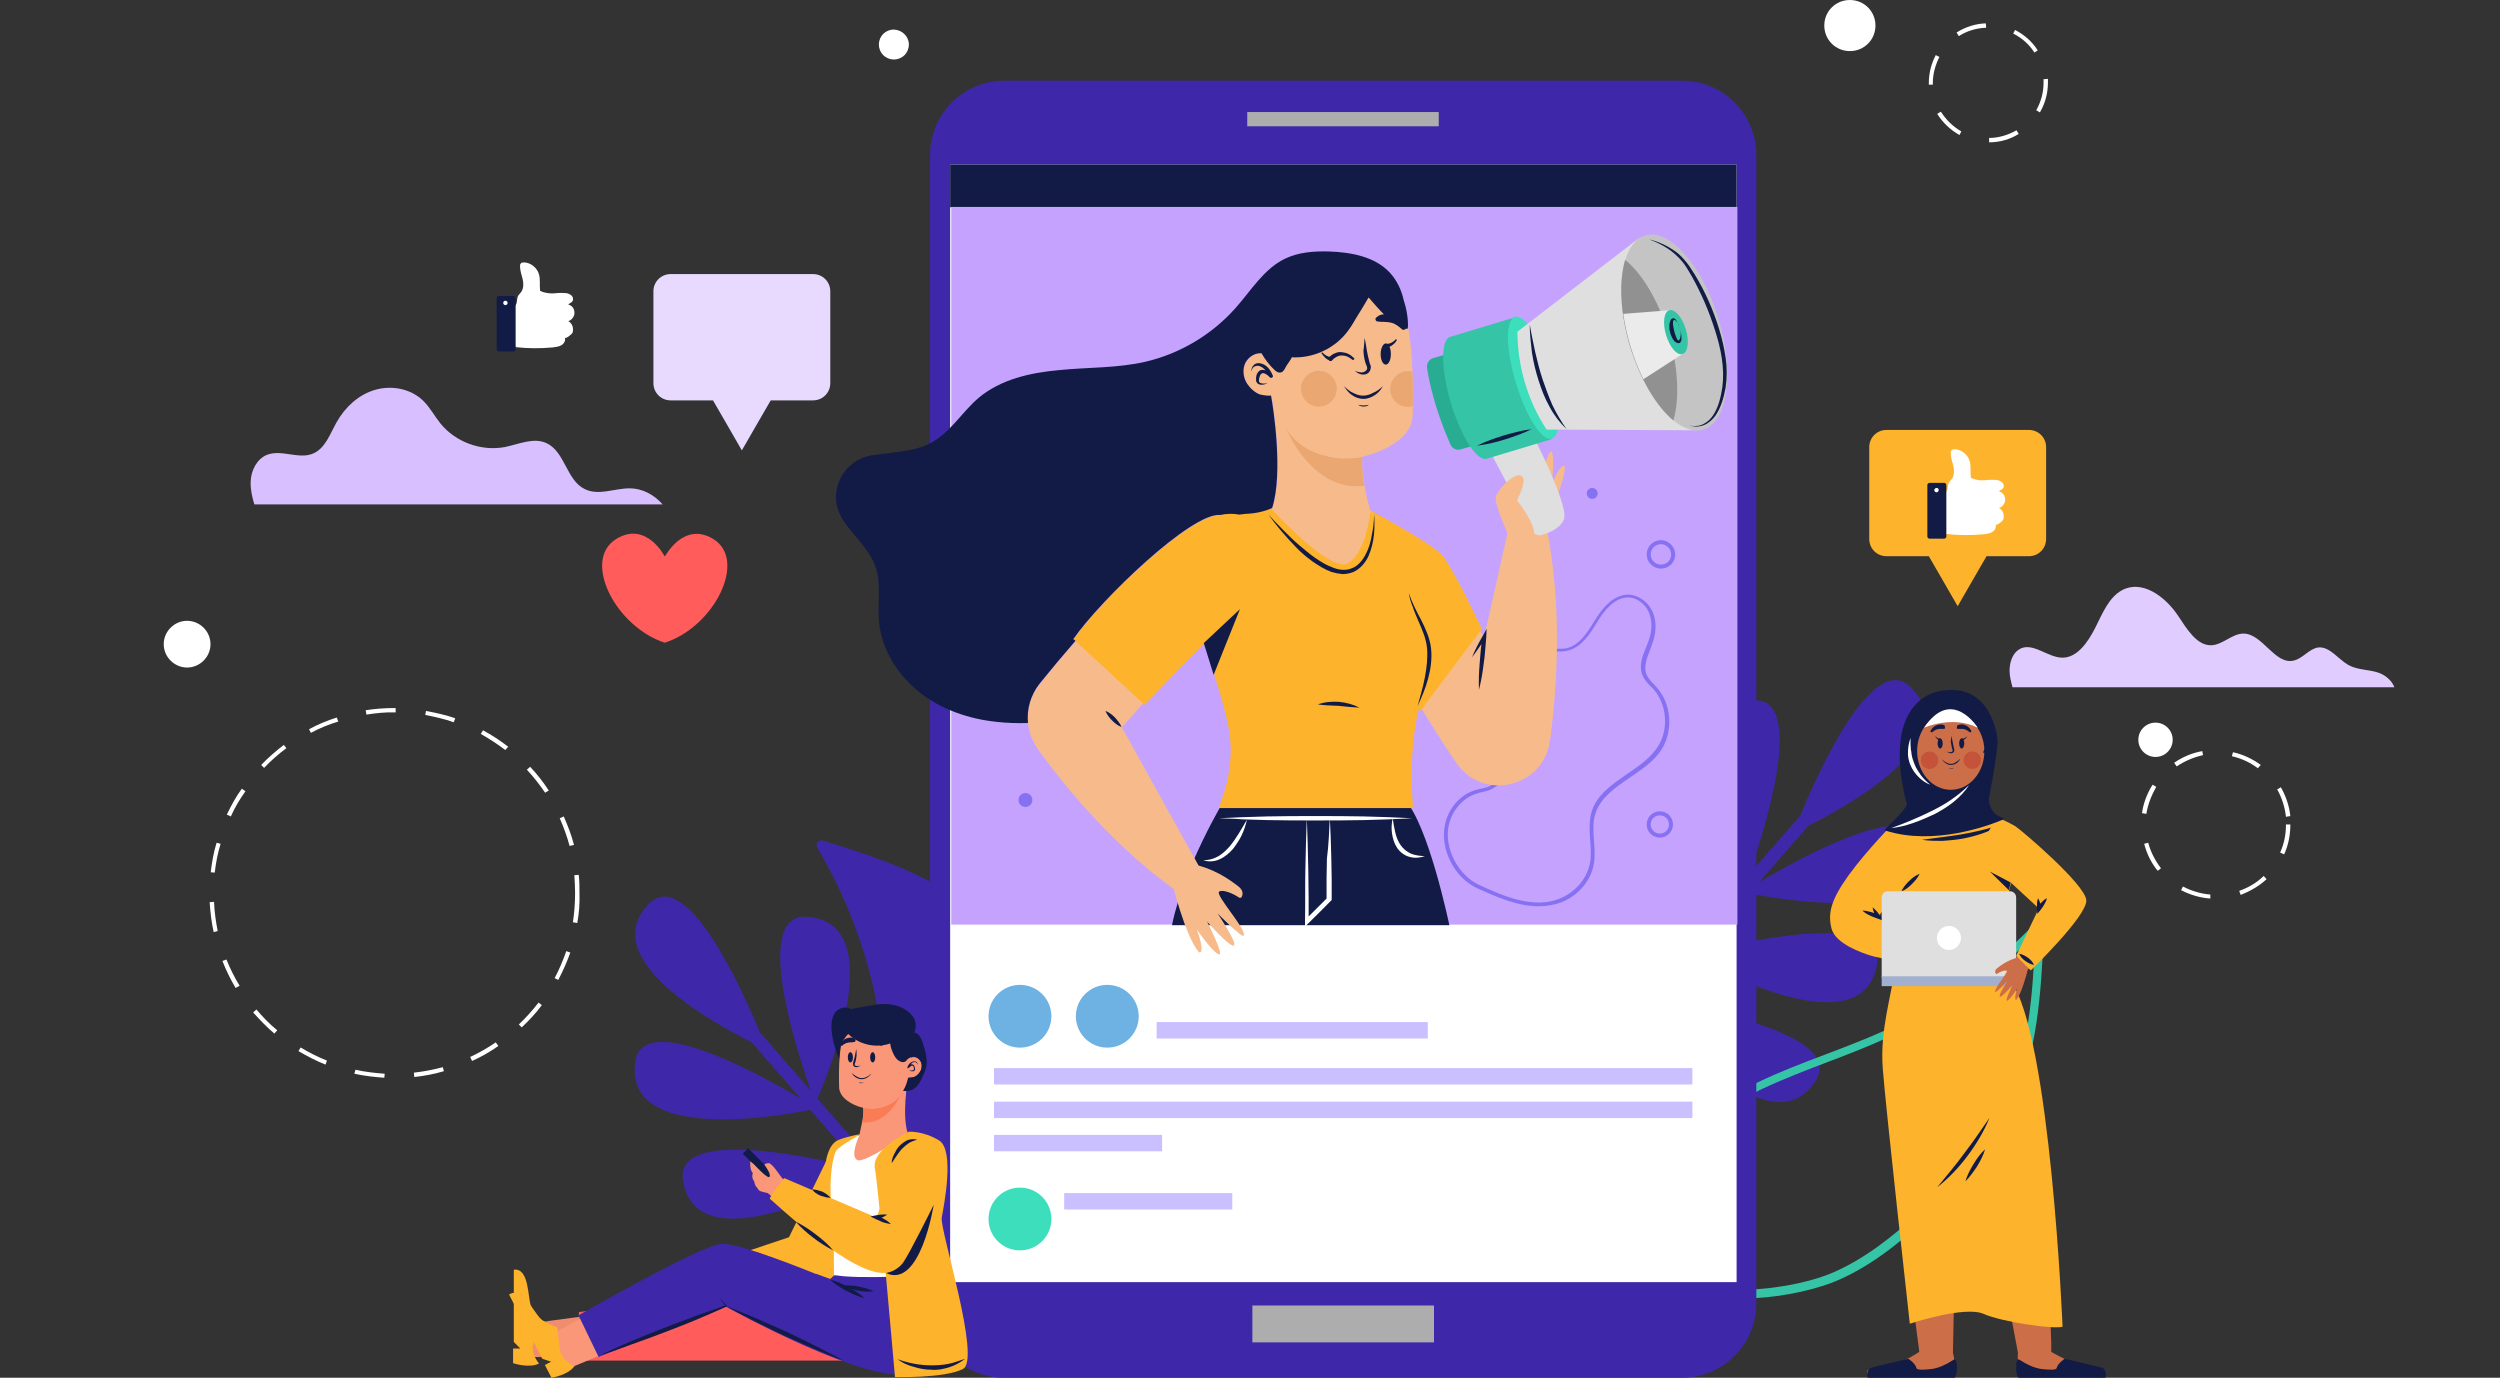<svg width="998" height="550" viewBox="0 0 998 550" fill="none" xmlns="http://www.w3.org/2000/svg">
<rect x="0" y="0" width="998" height="550" fill="#333333" stroke="none"/>
<g clip-path="url(#clip0_169_13565)">
<path d="M616.51 341.219C631.682 326.358 652.252 375.02 659.401 393.523L673.697 377.205C663.777 365.404 627.744 319.51 657.212 307.854C677.49 299.841 677.053 355.497 676.323 374.146L695.58 352.146C690.62 340.636 666.841 282.066 699.665 279.589C721.694 277.841 704.187 332.185 698.206 349.086L718.63 325.629C726.216 307.272 748.099 259.192 762.979 274.49C783.841 296.053 738.616 321.258 721.839 329.709L702.291 352.146C719.505 341.947 765.605 316.596 768.377 337.722C772.462 369.921 711.627 359.285 698.498 356.662L677.636 380.556C692.079 376.768 753.059 362.344 749.266 385.073C743.576 417.709 686.535 387.841 676.177 382.159L661.297 399.205C661.443 399.497 661.443 399.642 661.589 399.788C677.928 402.265 737.011 412.609 724.757 431.55C707.397 458.649 668.154 412.609 659.255 401.536L626.431 439.272L622.638 435.921L656.045 397.748C639.414 388.57 595.065 362.053 616.51 341.219Z" fill="#3E28A9"/>
<path d="M695.142 518.384C678.366 518.384 662.027 513.722 656.045 500.027C642.77 469.722 678.366 443.06 701.561 432.133C710.315 427.907 719.505 424.411 728.404 421.06C736.428 418 744.889 414.795 752.913 411.152C774.066 401.391 793.177 387.987 809.662 371.378C810.683 370.358 812.142 370.066 813.601 370.649C814.914 371.232 815.789 372.543 815.789 374C814.768 397.311 813.163 419.894 803.973 440.583C796.97 456.172 785.445 471.179 767.647 487.497C758.457 495.947 746.056 506.291 731.176 512.119C722.131 515.47 708.564 518.384 695.142 518.384ZM754.226 413.921C746.202 417.563 737.741 420.914 729.571 423.974C720.818 427.325 711.627 430.821 703.02 434.901C680.992 445.391 646.854 470.596 659.109 498.57C669.321 521.735 713.232 515.325 729.863 508.768C744.16 503.086 756.268 492.887 765.313 484.729C782.819 468.702 794.053 454.133 800.909 438.98C809.954 418.874 811.559 396.583 812.434 373.709C812.434 373.709 812.434 373.563 812.288 373.417C812.142 373.272 811.996 373.417 811.996 373.417C795.22 390.464 775.817 404.013 754.226 413.921Z" fill="#35C4A6"/>
<path d="M405.415 427.761C390.243 412.901 369.673 461.563 362.524 480.066L348.228 463.748C358.148 451.947 394.181 406.053 364.713 394.397C344.435 386.384 344.872 442.04 345.602 460.689L326.345 438.543C331.305 427.033 355.084 368.463 322.26 365.987C300.231 364.238 317.738 418.583 323.719 435.483L303.295 412.026C295.709 393.669 273.826 345.589 258.946 360.887C238.084 382.45 283.309 407.656 300.086 416.106L319.634 438.543C302.42 428.344 256.32 402.993 253.548 424.119C249.463 456.318 310.298 445.682 323.427 443.059L344.289 466.954C329.846 463.165 268.866 448.742 272.659 471.47C278.349 504.106 335.39 474.238 345.748 468.556L360.628 485.602C360.482 485.894 360.482 486.04 360.336 486.185C343.997 488.662 284.914 499.006 297.168 517.947C314.528 545.046 353.771 499.006 362.67 487.934L395.494 525.669L399.287 522.318L365.88 484.146C382.511 475.112 426.714 448.596 405.415 427.761Z" fill="#3E28A9"/>
<path d="M350.562 403.722C346.477 380.702 338.162 358.411 326.199 338.305C325.324 336.848 326.783 334.954 328.387 335.536C349.978 342.093 371.715 349.523 389.367 363.51C404.685 375.894 415.918 392.649 425.109 409.987C431.966 422.808 437.801 436.358 439.552 450.781C442.032 470.887 435.759 514.305 410.375 518.384C378.572 523.338 362.524 482.543 357.856 458.503C354.501 440.437 353.771 421.934 350.562 403.722Z" fill="#3E28A9"/>
<path d="M794.052 56.821V55.073C797.846 55.073 801.639 53.907 804.994 52.013L805.869 53.47C802.368 55.656 798.283 56.821 794.052 56.821ZM782.236 53.907C778.589 51.867 775.525 48.954 773.337 45.457L774.796 44.583C776.838 47.788 779.61 50.556 782.965 52.45L782.236 53.907ZM814.331 44.874L812.872 44C814.768 40.649 815.789 36.861 815.789 33.073C815.789 32.636 815.789 32.199 815.789 31.616L817.54 31.47C817.54 31.907 817.54 32.49 817.54 32.927C817.54 37.298 816.373 41.377 814.331 44.874ZM769.981 33.801C769.981 33.51 769.981 33.364 769.981 33.073C769.981 29.139 771.003 25.351 772.753 22L774.212 22.728C772.607 25.934 771.586 29.43 771.586 33.073C771.586 33.364 771.586 33.51 771.586 33.801H769.981ZM812.142 20.98C810.1 17.775 807.182 15.152 803.681 13.404L804.41 11.947C808.058 13.841 811.267 16.609 813.455 20.106L812.142 20.98ZM781.944 14.424L781.069 12.967C784.57 10.781 788.509 9.47 792.74 9.324L792.885 11.073C788.801 11.219 785.154 12.384 781.944 14.424Z" fill="white"/>
<path d="M153.423 430.238C149.484 429.947 145.399 429.51 141.46 428.636L141.898 427.033C145.691 427.907 149.63 428.344 153.569 428.636L153.423 430.238ZM165.385 429.947L165.239 428.199C169.178 427.762 172.971 427.033 176.764 426.013L177.202 427.616C173.409 428.781 169.324 429.51 165.385 429.947ZM129.935 424.993C126.288 423.536 122.641 421.642 119.14 419.603L120.015 418.146C123.37 420.185 126.872 421.934 130.519 423.391L129.935 424.993ZM188.435 423.536L187.706 421.934C191.207 420.331 194.708 418.291 197.918 416.106L198.939 417.563C195.584 419.894 192.082 421.934 188.435 423.536ZM109.511 412.609C106.448 409.987 103.676 407.073 101.05 404.159L102.363 402.993C104.843 405.907 107.615 408.821 110.678 411.298L109.511 412.609ZM208.276 410.132L207.109 408.967C209.88 406.344 212.652 403.285 214.986 400.225L216.299 401.245C213.965 404.45 211.193 407.364 208.276 410.132ZM94.047 394.397C92.005 390.901 90.254 387.404 88.796 383.616L90.4 383.033C91.859 386.675 93.61 390.172 95.652 393.523L94.047 394.397ZM222.864 391.192L221.405 390.463C223.302 386.967 224.761 383.324 226.074 379.682L227.678 380.265C226.365 383.907 224.761 387.55 222.864 391.192ZM85.294 372.106C84.419 368.172 83.981 364.238 83.69 360.159L85.44 360.013C85.586 363.947 86.17 367.881 86.899 371.669L85.294 372.106ZM230.45 368.463L228.7 368.172C229.283 364.384 229.575 360.45 229.575 356.516C229.575 354.185 229.429 351.709 229.283 349.377L231.034 349.232C231.325 351.709 231.325 354.185 231.325 356.516C231.471 360.45 231.18 364.53 230.45 368.463ZM85.732 348.358L84.127 348.212C84.565 344.278 85.294 340.199 86.462 336.411L88.066 336.848C86.899 340.636 86.17 344.424 85.732 348.358ZM227.387 337.722C226.365 333.934 225.052 330.291 223.448 326.649L225.052 325.92C226.657 329.563 228.116 333.351 229.137 337.285L227.387 337.722ZM92.151 325.92L90.546 325.192C92.297 321.55 94.193 318.053 96.528 314.848L97.986 315.867C95.798 318.927 93.756 322.278 92.151 325.92ZM217.612 316.45C215.424 313.245 212.944 310.04 210.318 307.271L211.631 306.106C214.403 309.02 216.883 312.225 219.071 315.576L217.612 316.45ZM105.427 306.543L104.26 305.377C107.031 302.464 110.095 299.841 113.304 297.364L114.326 298.675C110.97 301.152 108.053 303.775 105.427 306.543ZM201.711 299.404C198.647 297.073 195.292 294.887 191.936 292.993L192.812 291.536C196.313 293.43 199.668 295.616 202.878 298.093L201.711 299.404ZM124.1 292.556L123.37 291.099C126.872 289.205 130.665 287.603 134.458 286.437L135.041 288.04C131.248 289.205 127.601 290.662 124.1 292.556ZM181.141 288.331C177.494 287.02 173.555 286.146 169.762 285.417L170.054 283.814C173.993 284.543 177.931 285.417 181.724 286.728L181.141 288.331ZM146.274 285.271L145.983 283.523C149.776 282.94 153.569 282.649 157.508 282.649H157.945V284.397H157.508C153.86 284.252 150.067 284.689 146.274 285.271Z" fill="white"/>
<path d="M882.361 358.702C878.277 358.411 874.338 357.245 870.691 355.351L871.42 353.894C874.775 355.642 878.568 356.808 882.361 357.099V358.702ZM894.47 357.245L893.886 355.642C897.533 354.331 900.889 352.437 903.661 349.669L904.828 350.98C901.764 353.748 898.263 355.788 894.47 357.245ZM861.354 347.629C858.728 344.424 856.977 340.781 855.956 336.848L857.561 336.411C858.582 340.199 860.333 343.55 862.667 346.609L861.354 347.629ZM911.83 341.073L910.225 340.344C911.83 336.848 912.56 333.06 912.56 329.126H914.31C914.31 333.205 913.581 337.285 911.83 341.073ZM912.56 326.066C912.122 322.278 910.955 318.49 909.058 315.139L910.517 314.265C912.56 317.907 913.872 321.695 914.31 325.775L912.56 326.066ZM856.831 324.901L855.081 324.609C855.664 320.53 857.123 316.742 859.312 313.245L860.77 314.119C858.874 317.47 857.415 321.113 856.831 324.901ZM901.326 306.689C898.263 304.358 894.762 302.755 890.969 301.881L891.406 300.278C895.345 301.152 899.138 302.901 902.493 305.377L901.326 306.689ZM868.94 305.96L867.919 304.503C871.274 302.172 875.067 300.57 879.152 299.841L879.444 301.444C875.651 302.318 872.149 303.775 868.94 305.96Z" fill="white"/>
<path d="M748.682 10.199C748.682 15.881 744.16 20.397 738.47 20.397C732.781 20.397 728.258 15.881 728.258 10.199C728.258 4.517 732.781 0 738.47 0C744.16 0 748.682 4.517 748.682 10.199Z" fill="white"/>
<path d="M84.03 257.152C84.03 262.252 79.799 266.477 74.693 266.477C69.587 266.477 65.356 262.252 65.356 257.152C65.356 252.053 69.587 247.828 74.693 247.828C79.799 247.828 84.03 252.053 84.03 257.152Z" fill="white"/>
<path d="M860.479 302.172C864.265 302.172 867.335 299.106 867.335 295.324C867.335 291.543 864.265 288.477 860.479 288.477C856.692 288.477 853.622 291.543 853.622 295.324C853.622 299.106 856.692 302.172 860.479 302.172Z" fill="white"/>
<path d="M362.816 17.775C362.816 21.126 360.19 23.748 356.835 23.748C353.479 23.748 350.854 21.126 350.854 17.775C350.854 14.424 353.479 11.801 356.835 11.801C360.19 11.947 362.816 14.569 362.816 17.775Z" fill="white"/>
<path d="M324.594 109.417H267.699C263.906 109.417 260.843 112.477 260.843 116.265V152.98C260.843 156.768 263.906 159.828 267.699 159.828H284.622L290.02 169.152L296.147 179.788L302.274 169.152L307.672 159.828H324.594C328.387 159.828 331.451 156.768 331.451 152.98V116.265C331.451 112.477 328.387 109.417 324.594 109.417Z" fill="#E8DAFF"/>
<path d="M284.768 215.192C272.805 207.907 265.511 222.185 265.365 222.185C265.365 222.04 257.925 207.761 245.962 215.192C232.249 223.642 245.67 250.159 265.365 256.569C285.059 250.305 298.481 223.642 284.768 215.192Z" fill="#FF5C5B"/>
<path d="M205.698 138.556C210.658 139.139 215.618 139.139 220.578 138.702C221.745 138.556 223.058 138.411 224.08 137.828C225.101 137.245 225.83 136.079 225.538 134.914C226.414 134.914 227.143 134.185 227.872 133.603C228.164 133.311 228.456 133.02 228.602 132.728C228.748 132.291 228.748 131.854 228.748 131.417C228.748 130.106 228.018 128.795 226.851 128.212C227.873 127.92 228.748 127.046 229.185 125.881C229.477 124.861 229.331 123.55 228.602 122.675C228.164 122.093 227.581 121.801 226.851 121.51C227.289 121.073 228.018 120.927 228.456 120.344C229.04 119.616 228.748 118.45 228.018 117.867C227.289 117.285 226.414 116.993 225.538 116.993C223.934 116.848 222.183 116.993 220.578 117.139C218.974 117.139 217.077 116.848 215.618 116.119C215.326 113.934 215.764 111.748 215.18 109.563C214.451 106.94 211.971 104.901 209.345 104.755C208.762 104.755 208.178 104.755 207.886 105.192C207.594 105.483 207.594 105.92 207.594 106.212C207.594 107.96 208.178 109.709 208.616 111.311C209.053 113.06 209.053 114.954 208.178 116.411C207.74 116.993 207.303 117.43 206.865 118.013C206.427 118.887 206.427 119.907 206.281 120.781C206.136 121.656 205.406 122.675 204.385 122.53L205.698 138.556Z" fill="white"/>
<path d="M204.969 140.305H199.133C198.695 140.305 198.258 139.868 198.258 139.43V119.033C198.258 118.596 198.695 118.159 199.133 118.159H204.969C205.406 118.159 205.844 118.596 205.844 119.033V139.576C205.844 140.013 205.406 140.305 204.969 140.305Z" fill="#121B46"/>
<path d="M201.759 121.801C202.243 121.801 202.634 121.41 202.634 120.927C202.634 120.444 202.243 120.053 201.759 120.053C201.276 120.053 200.884 120.444 200.884 120.927C200.884 121.41 201.276 121.801 201.759 121.801Z" fill="white"/>
<path d="M809.954 171.629H753.059C749.266 171.629 746.202 174.689 746.202 178.477V215.192C746.202 218.98 749.266 222.04 753.059 222.04H769.982L775.379 231.364L781.507 242L787.634 231.364L793.031 222.04H809.954C813.747 222.04 816.811 218.98 816.811 215.192V178.477C816.811 174.689 813.747 171.629 809.954 171.629Z" fill="#FDB32C"/>
<path d="M776.838 213.152C781.798 213.735 786.759 213.735 791.719 213.298C792.886 213.152 794.199 213.007 795.22 212.424C796.241 211.841 796.971 210.676 796.679 209.51C797.554 209.51 798.284 208.782 799.013 208.199C799.305 207.907 799.596 207.616 799.742 207.325C799.888 206.888 799.888 206.45 799.888 206.013C799.888 204.702 799.159 203.391 797.992 202.808C799.013 202.517 799.888 201.642 800.326 200.477C800.618 199.457 800.472 198.146 799.742 197.272C799.305 196.689 798.721 196.397 797.992 196.106C798.429 195.669 799.159 195.523 799.596 194.94C800.18 194.212 799.888 193.046 799.159 192.464C798.429 191.881 797.554 191.589 796.679 191.589C795.074 191.444 793.323 191.589 791.719 191.735C790.114 191.881 788.217 191.444 786.759 190.715C786.467 188.53 786.904 186.344 786.321 184.159C785.591 181.537 783.111 179.497 780.486 179.351C779.902 179.351 779.318 179.351 779.027 179.788C778.735 180.08 778.735 180.517 778.735 180.808C778.735 182.556 779.318 184.305 779.756 185.907C780.194 187.656 780.194 189.55 779.318 191.007C778.881 191.589 778.443 192.027 778.005 192.609C777.568 193.484 777.568 194.503 777.422 195.378C777.13 196.252 776.547 197.272 775.525 197.126L776.838 213.152Z" fill="white"/>
<path d="M776.109 215.047H770.273C769.836 215.047 769.398 214.609 769.398 214.172V193.629C769.398 193.192 769.836 192.755 770.273 192.755H776.109C776.547 192.755 776.984 193.192 776.984 193.629V214.172C776.984 214.609 776.547 215.047 776.109 215.047Z" fill="#121B46"/>
<path d="M773.921 195.669C773.921 196.106 773.483 196.543 773.045 196.543C772.608 196.543 772.17 196.106 772.17 195.669C772.17 195.232 772.608 194.795 773.045 194.795C773.483 194.649 773.921 195.086 773.921 195.669Z" fill="white"/>
<path d="M780.048 518.384H763.417C764.73 528.583 765.751 536.305 766.189 539.656C766.189 539.656 754.664 547.523 746.786 546.503C746.348 546.503 745.911 546.649 745.619 546.94C745.327 547.377 745.036 548.252 745.765 549.126C746.057 549.417 746.348 549.563 746.64 549.563H777.86C779.027 549.563 780.048 548.689 780.194 547.523C780.34 546.212 780.486 543.007 779.61 540.093L780.048 518.384Z" fill="#CC6F49"/>
<path d="M761.812 542.424C761.812 542.424 764.584 544.172 765.022 546.066C765.168 547.086 768.231 546.795 771.149 546.503C774.066 546.066 776.838 544.755 779.318 543.152C779.756 542.861 780.194 542.57 780.485 542.715C781.507 542.861 781.507 549.417 780.194 550C779.027 550.437 750.433 550.146 745.911 550C745.619 550 745.327 549.709 745.327 549.417C745.327 548.252 745.473 546.212 747.224 545.921C749.266 545.338 761.812 542.424 761.812 542.424Z" fill="#121B46"/>
<path d="M818.124 518.384H801.493L805.578 540.093C805.286 543.007 805.87 546.212 806.307 547.523C806.745 548.689 807.766 549.563 808.933 549.563H834.901C834.901 548.397 834.901 547.377 834.901 546.212C827.607 544.901 818.853 539.656 818.853 539.656C818.999 536.305 818.562 528.583 818.124 518.384Z" fill="#CC6F49"/>
<path d="M824.251 542.424C824.251 542.424 821.48 544.172 821.042 546.066C820.896 547.086 817.832 546.795 814.915 546.503C811.997 546.066 809.225 544.755 806.745 543.152C806.307 542.861 805.87 542.57 805.578 542.715C804.557 542.861 804.557 549.417 805.87 550C807.037 550.437 835.63 550.146 840.153 550C840.445 550 840.736 549.709 840.736 549.417C840.736 548.252 840.59 546.212 838.84 545.921C836.797 545.338 824.251 542.424 824.251 542.424Z" fill="#121B46"/>
<path d="M760.353 324.464C760.353 324.464 750.725 333.205 751.6 340.344C752.475 347.483 758.894 368.901 756.998 383.616C754.956 398.331 750.433 411.007 751.6 426.596C752.767 442.185 762.396 528.437 762.396 528.437C762.396 528.437 784.278 521.152 791.864 524.503C799.45 527.854 820.458 530.768 823.376 529.603C823.376 529.603 818.561 413.338 802.66 391.483C802.66 391.483 799.888 360.159 802.66 353.166C805.432 346.172 802.076 326.795 795.074 324.464C787.78 322.132 760.353 324.464 760.353 324.464Z" fill="#FDB32C"/>
<path d="M767.21 335.245C772.608 334.517 777.86 333.934 783.111 333.06C785.737 332.622 788.363 332.04 790.843 331.457C793.469 330.874 795.949 330 798.575 329.271C794.053 332.185 788.655 333.788 783.403 334.808C780.777 335.245 778.005 335.536 775.379 335.682C772.608 335.682 769.982 335.682 767.21 335.245Z" fill="#121B46"/>
<path d="M773.337 473.947C776.984 469.43 780.777 465.06 784.133 460.397C787.634 455.881 790.843 451.073 794.199 446.265C792.011 451.656 788.947 456.755 785.446 461.417C781.944 466.079 778.005 470.305 773.337 473.947Z" fill="#121B46"/>
<path d="M784.57 471.616C785.3 469.139 786.467 466.954 787.78 464.768C789.093 462.583 790.552 460.543 792.448 458.795C791.719 461.271 790.552 463.457 789.239 465.642C787.78 467.828 786.321 469.868 784.57 471.616Z" fill="#121B46"/>
<path d="M784.862 385.218C785.008 383.907 776.109 381.576 776.401 380.556C776.693 379.682 779.027 379.391 780.194 379.536C780.485 379.536 780.631 379.391 780.631 379.099C780.631 378.662 780.34 377.934 779.027 377.788C777.422 377.642 774.212 377.351 770.565 378.516C770.128 378.225 766.189 376.185 760.353 372.834C759.332 376.331 758.311 379.828 756.998 383.179C760.937 383.907 764.876 384.49 768.961 384.781C771.149 386.821 776.401 391.483 779.318 392.503C779.61 392.649 779.756 392.357 779.61 392.066C779.464 391.629 778.735 390.609 776.693 389.006C776.693 389.006 781.944 391.192 782.82 390.755C783.695 390.318 777.568 386.675 777.568 386.675C777.568 386.675 783.695 388.569 784.278 387.841C784.862 387.112 778.297 384.198 778.297 384.198C778.297 384.198 784.862 385.801 784.862 385.218Z" fill="#CC6F49"/>
<path d="M757.144 327.232C757.144 327.232 744.889 339.761 737.887 349.523C730.885 359.285 729.572 364.675 731.176 370.795C732.927 376.914 743.431 380.41 746.64 381.43C749.704 382.45 765.022 385.218 765.022 385.218L767.502 376.185L749.85 365.987L767.939 339.907L757.144 327.232Z" fill="#FDB32C"/>
<path d="M743.431 363.51C744.598 363.51 745.765 363.801 746.932 364.093C748.099 364.384 749.12 364.821 750.141 365.258L749.12 366.424C748.391 365.113 747.807 363.801 747.515 362.199C748.828 363.219 749.704 364.384 750.579 365.55L751.892 367.589L749.558 366.715C748.537 366.278 747.37 365.987 746.348 365.404C745.327 364.967 744.452 364.384 743.431 363.51Z" fill="#121B46"/>
<path d="M759.04 355.788C759.77 354.185 760.937 352.874 762.104 351.709C763.271 350.543 764.584 349.523 766.335 348.795C765.605 350.397 764.438 351.709 763.271 352.874C762.104 354.04 760.791 355.205 759.04 355.788Z" fill="#121B46"/>
<path d="M804.702 390.318H751.163V358.265C751.163 356.954 752.184 355.788 753.643 355.788H802.368C803.681 355.788 804.848 356.808 804.848 358.265V390.318H804.702Z" fill="#DFDFDF"/>
<path d="M804.702 389.735H751.163V393.669H804.702V389.735Z" fill="#A1B0CF"/>
<path d="M782.82 374.437C782.82 377.06 780.631 379.245 778.005 379.245C775.379 379.245 773.191 377.06 773.191 374.437C773.191 371.815 775.379 369.629 778.005 369.629C780.631 369.629 782.82 371.815 782.82 374.437Z" fill="white"/>
<path d="M807.766 383.033L806.891 381.868C806.599 381.868 806.453 382.013 806.307 382.013C806.015 381.868 805.578 381.576 805.286 381.43C804.994 382.013 804.848 382.305 804.702 382.45C801.055 383.616 798.429 385.51 797.262 386.53C796.241 387.258 796.387 388.132 796.679 388.57C796.825 388.861 797.116 388.861 797.262 388.715C798.283 387.987 800.326 387.113 801.055 387.55C801.785 388.132 795.658 394.98 796.533 396C796.825 396.437 801.347 391.629 801.347 391.629C801.347 391.629 797.408 397.603 798.429 397.894C799.305 398.04 803.389 393.232 803.389 393.232C803.389 393.232 800.18 399.788 801.201 399.497C802.222 399.351 805.286 394.689 805.286 394.689C804.411 397.166 804.411 398.331 804.557 398.914C804.557 399.205 804.848 399.205 804.994 399.06C806.891 396.728 808.787 389.881 809.517 386.967C810.246 386.384 810.83 385.947 811.559 385.364C810.246 384.636 809.079 383.907 807.766 383.033Z" fill="#CC6F49"/>
<path d="M797.116 326.212C797.116 326.212 801.931 328.252 804.556 329.854C807.182 331.603 832.566 353.166 832.858 359.43C833.15 365.695 810.684 387.404 810.684 387.404L804.848 381.576L813.893 362.636L789.239 339.907L797.116 326.212Z" fill="#FDB32C"/>
<path d="M817.102 358.556C816.957 359.431 816.519 360.305 816.081 361.033C815.644 361.762 815.206 362.49 814.622 363.219L813.309 364.821L813.164 362.782C813.164 362.053 813.164 361.325 813.164 360.742C813.164 360.013 813.309 359.285 813.601 358.556C814.039 359.285 814.185 359.868 814.476 360.596C814.622 361.325 814.768 361.907 814.914 362.636L813.455 362.199C813.893 361.47 814.477 360.742 815.06 360.159C815.644 359.576 816.227 358.993 817.102 358.556Z" fill="#121B46"/>
<path d="M806.015 380.702C807.474 380.994 808.495 381.576 809.517 382.305C810.538 383.033 811.413 383.907 811.997 385.219C810.538 384.927 809.517 384.345 808.495 383.616C807.474 382.888 806.599 382.013 806.015 380.702Z" fill="#121B46"/>
<path d="M802.66 352.292L794.344 347.921L801.931 355.351L802.66 352.292Z" fill="#121B46"/>
<path d="M796.533 298.384C796.095 296.927 794.49 295.762 792.886 296.053C793.615 275.656 776.546 278.278 776.546 278.278C765.897 279.152 764.584 290.517 764.73 296.344C764.438 296.199 764 296.053 763.854 295.907C762.25 295.47 760.645 296.636 760.207 298.238C759.77 299.404 760.061 300.715 760.791 301.735C761.374 302.609 762.25 303.338 763.271 303.775C763.563 303.921 764.438 304.066 765.167 303.921C766.772 317.325 779.027 316.013 779.027 316.013C789.53 316.596 792.302 309.166 792.886 303.921C793.323 303.921 793.615 303.775 793.761 303.775C794.782 303.338 795.657 302.609 796.241 301.735C796.679 300.861 796.825 299.55 796.533 298.384Z" fill="#CC6F49"/>
<path d="M787.342 306.98C789.276 306.98 790.843 305.415 790.843 303.484C790.843 301.552 789.276 299.987 787.342 299.987C785.408 299.987 783.841 301.552 783.841 303.484C783.841 305.415 785.408 306.98 787.342 306.98Z" fill="#C4533A"/>
<path d="M770.273 306.98C772.207 306.98 773.775 305.415 773.775 303.484C773.775 301.552 772.207 299.987 770.273 299.987C768.34 299.987 766.772 301.552 766.772 303.484C766.772 305.415 768.34 306.98 770.273 306.98Z" fill="#C4533A"/>
<path d="M783.111 298.821C783.675 298.821 784.133 297.908 784.133 296.781C784.133 295.655 783.675 294.742 783.111 294.742C782.547 294.742 782.09 295.655 782.09 296.781C782.09 297.908 782.547 298.821 783.111 298.821Z" fill="#121B46"/>
<path d="M785.154 294.159C785.008 294.45 784.716 294.742 784.424 295.033C784.132 295.324 783.841 295.47 783.403 295.616C783.257 295.616 782.965 295.47 782.965 295.324C782.965 295.179 783.111 294.887 783.257 294.887C783.257 294.887 783.257 294.887 783.403 294.887C783.987 294.887 784.57 294.596 785.008 294.013C785.008 294.013 785.008 294.013 785.154 294.159C785.154 294.013 785.154 294.159 785.154 294.159Z" fill="#121B46"/>
<path d="M774.504 298.821C775.068 298.821 775.525 297.908 775.525 296.781C775.525 295.655 775.068 294.742 774.504 294.742C773.94 294.742 773.483 295.655 773.483 296.781C773.483 297.908 773.94 298.821 774.504 298.821Z" fill="#121B46"/>
<path d="M772.754 294.013C773.191 294.45 773.775 294.887 774.358 294.887C774.504 294.887 774.796 295.033 774.796 295.179C774.796 295.324 774.65 295.616 774.504 295.616C774.504 295.616 774.504 295.616 774.358 295.616C773.921 295.47 773.629 295.324 773.337 295.033C773.045 294.742 772.899 294.45 772.608 294.159V294.013C772.608 294.013 772.608 294.013 772.754 294.013Z" fill="#121B46"/>
<path d="M782.528 302.901C782.236 303.629 781.653 304.212 781.069 304.649C780.485 305.086 779.61 305.377 778.881 305.377C778.005 305.377 777.276 305.086 776.692 304.649C776.401 304.503 776.109 304.212 775.817 303.921C775.525 303.629 775.379 303.338 775.088 303.046C775.379 303.338 775.671 303.483 775.963 303.775C776.255 303.921 776.547 304.212 776.838 304.358C777.422 304.649 778.151 304.94 778.735 304.94C779.464 304.94 780.048 304.795 780.631 304.358C781.361 303.921 781.944 303.483 782.528 302.901Z" fill="#121B46"/>
<path d="M779.902 306.543C779.61 306.834 779.173 306.834 778.881 306.834C778.443 306.834 778.151 306.689 777.86 306.543C778.297 306.543 778.589 306.689 778.881 306.689C779.173 306.689 779.464 306.543 779.902 306.543Z" fill="#121B46"/>
<path d="M776.401 289.788C775.963 289.351 775.379 289.205 774.796 289.205C774.212 289.205 773.629 289.205 773.191 289.497C772.608 289.642 772.17 289.934 771.732 290.371C771.295 290.662 771.003 291.245 770.711 291.682C770.565 291.974 770.711 292.265 770.857 292.265C771.003 292.411 771.295 292.265 771.44 292.265C771.732 291.974 772.024 291.682 772.462 291.536C772.753 291.245 773.191 291.245 773.483 291.099C773.921 290.954 774.212 290.954 774.65 290.954C775.088 290.954 775.525 290.954 775.963 290.954H776.109C776.401 290.954 776.546 290.662 776.401 290.371C776.401 289.934 776.401 289.788 776.401 289.788Z" fill="#121B46"/>
<path d="M781.215 289.788C781.652 289.351 782.236 289.205 782.819 289.205C783.403 289.205 783.987 289.205 784.424 289.497C785.008 289.642 785.445 289.934 785.883 290.371C786.321 290.662 786.612 291.245 786.904 291.682C787.05 291.974 786.904 292.265 786.758 292.265C786.612 292.411 786.321 292.265 786.175 292.265C785.883 291.974 785.591 291.682 785.154 291.536C784.862 291.245 784.424 291.245 784.132 291.099C783.695 290.954 783.403 290.954 782.965 290.954C782.528 290.954 782.09 290.954 781.652 290.954H781.506C781.215 290.954 781.069 290.662 781.215 290.371C781.215 289.934 781.215 289.788 781.215 289.788Z" fill="#121B46"/>
<path d="M779.027 293.722C779.173 294.45 779.318 295.179 779.464 296.053C779.61 296.782 779.756 297.51 779.902 298.238C779.902 298.384 780.048 298.53 780.048 298.821C780.048 298.967 780.194 299.258 780.194 299.404C780.194 299.841 779.902 300.424 779.464 300.57C779.027 300.861 778.589 300.715 778.151 300.57C777.714 300.424 777.422 300.278 777.13 299.987C777.86 300.278 778.735 300.424 779.172 300.133C779.464 299.987 779.61 299.695 779.464 299.404C779.464 299.258 779.464 299.113 779.318 298.967C779.173 298.821 779.172 298.53 779.172 298.384C779.027 297.656 778.881 296.782 778.735 296.053C778.881 295.325 778.881 294.45 779.027 293.722Z" fill="#121B46"/>
<path d="M761.375 299.404C761.375 298.967 761.52 298.384 761.958 298.093C762.396 297.801 762.979 297.801 763.417 297.947C763.855 298.093 764.292 298.53 764.584 298.821C764.876 299.258 765.167 299.695 765.313 300.132C765.313 300.278 765.313 300.57 765.167 300.57C765.022 300.57 764.876 300.57 764.73 300.424C764.438 300.132 764 299.695 763.563 299.55C763.417 299.55 763.271 299.55 763.125 299.55C762.979 299.695 762.833 299.841 762.833 300.132C762.687 300.57 762.542 301.152 762.979 301.298C763.417 301.589 764 301.444 764.438 301.444C764 301.589 763.417 301.881 762.833 301.735C762.542 301.589 762.25 301.298 762.25 301.007C762.25 300.715 762.25 300.424 762.396 300.132C762.542 299.841 762.542 299.55 762.833 299.258C763.125 298.967 763.563 298.967 763.854 299.113C764.438 299.258 764.876 299.695 765.313 300.132L764.73 300.424C764.438 299.695 763.854 298.821 763.125 298.53C762.687 298.384 762.25 298.238 761.958 298.53C761.812 298.53 761.52 298.967 761.375 299.404Z" fill="#121B46"/>
<path d="M795.657 299.404C795.657 298.967 795.512 298.384 795.074 298.093C794.636 297.801 794.053 297.801 793.615 297.947C793.177 298.093 792.74 298.53 792.448 298.821C792.156 299.258 791.864 299.695 791.719 300.132C791.719 300.278 791.718 300.57 791.864 300.57C792.01 300.57 792.156 300.57 792.302 300.424C792.594 300.132 793.031 299.695 793.469 299.55C793.615 299.55 793.761 299.55 793.907 299.55C794.053 299.695 794.199 299.841 794.199 300.132C794.344 300.57 794.49 301.152 794.053 301.298C793.615 301.589 793.031 301.444 792.594 301.444C793.031 301.589 793.615 301.881 794.199 301.735C794.49 301.589 794.782 301.298 794.782 301.007C794.782 300.715 794.782 300.424 794.636 300.132C794.49 299.841 794.49 299.55 794.199 299.258C793.907 298.967 793.469 298.967 793.177 299.113C792.594 299.258 792.156 299.695 791.719 300.132L792.302 300.424C792.594 299.695 793.177 298.821 793.907 298.53C794.344 298.384 794.782 298.238 795.074 298.53C795.366 298.53 795.512 298.967 795.657 299.404Z" fill="#121B46"/>
<path d="M799.451 326.358H799.305C795.512 325.338 793.323 321.258 794.199 317.47C795.512 310.623 797.7 298.53 797.408 295.033C796.825 290.225 793.615 276.53 780.777 275.51C768.085 274.49 760.207 282.94 758.749 295.325C757.144 307.563 761.229 320.967 761.229 320.967C761.083 322.861 754.664 328.98 752.621 330.874C752.33 331.02 752.476 331.457 752.767 331.603C772.024 337.722 794.053 329.563 799.451 327.232C799.888 326.94 799.888 326.358 799.451 326.358ZM778.735 315.285C771.295 315.285 765.313 308.291 765.313 299.841C765.313 291.245 771.295 284.397 778.735 284.397C786.175 284.397 792.156 291.391 792.156 299.841C792.156 308.437 786.175 315.285 778.735 315.285Z" fill="#121B46"/>
<path d="M754.956 330.583C760.645 328.543 766.189 326.212 771.441 323.59C774.066 322.278 776.692 320.821 779.172 319.073C781.653 317.325 783.841 315.576 786.029 313.391C784.424 316.013 782.236 318.199 779.902 320.093C777.568 321.987 774.942 323.59 772.17 325.046C769.398 326.358 766.626 327.523 763.709 328.543C760.791 329.563 757.873 330.292 754.956 330.583Z" fill="white"/>
<path d="M770.565 313.245C768.815 312.662 767.21 311.497 765.897 310.186C764.584 308.874 763.417 307.272 762.687 305.523C761.958 303.775 761.52 301.881 761.666 299.987C761.666 299.113 761.812 298.093 761.958 297.219C762.104 296.345 762.396 295.47 762.687 294.596C762.687 295.47 762.687 296.49 762.687 297.364C762.833 298.239 762.687 299.113 762.979 299.987L763.125 301.298L763.417 302.609C763.563 303.047 763.709 303.484 763.854 303.921C764 304.358 764.146 304.795 764.292 305.086C764.876 306.689 765.897 308.146 766.918 309.603C767.793 310.768 769.106 312.08 770.565 313.245Z" fill="white"/>
<path d="M768.085 290.517C768.085 290.517 779.318 285.417 789.53 290.517C789.53 290.517 779.172 273.907 768.085 290.517Z" fill="white"/>
<path d="M671.363 550H401.038C384.553 550 371.278 536.742 371.278 520.278V61.921C371.278 45.457 384.553 32.199 401.038 32.199H671.363C687.848 32.199 701.124 45.457 701.124 61.921V520.278C701.124 536.742 687.702 550 671.363 550Z" fill="#3E28A9"/>
<path d="M574.35 44.728H497.906V50.411H574.35V44.728Z" fill="#ADADAD"/>
<path d="M572.453 521.152H499.948V535.868H572.453V521.152Z" fill="#ADADAD"/>
<path d="M693.246 65.709H379.301V511.828H693.246V65.709Z" fill="white"/>
<path d="M693.246 65.709H379.301V82.755H693.246V65.709Z" fill="#121B46"/>
<path d="M407.165 418.216C414.094 418.216 419.711 412.606 419.711 405.686C419.711 398.766 414.094 393.156 407.165 393.156C400.236 393.156 394.619 398.766 394.619 405.686C394.619 412.606 400.236 418.216 407.165 418.216Z" fill="#6DB2E3"/>
<path d="M407.165 499.152C414.094 499.152 419.711 493.543 419.711 486.623C419.711 479.703 414.094 474.093 407.165 474.093C400.236 474.093 394.619 479.703 394.619 486.623C394.619 493.543 400.236 499.152 407.165 499.152Z" fill="#3CDEBC"/>
<path d="M442.032 418.216C448.961 418.216 454.578 412.606 454.578 405.686C454.578 398.766 448.961 393.156 442.032 393.156C435.103 393.156 429.486 398.766 429.486 405.686C429.486 412.606 435.103 418.216 442.032 418.216Z" fill="#6DB2E3"/>
<path d="M528.833 372.106H461.726V378.662H528.833V372.106Z" fill="white"/>
<path d="M675.594 426.375H396.807V432.931H675.594V426.375Z" fill="#CABFFF"/>
<path d="M675.594 439.779H396.807V446.335H675.594V439.779Z" fill="#CABFFF"/>
<path d="M463.915 453.037H396.807V459.593H463.915V453.037Z" fill="#CABFFF"/>
<path d="M491.925 476.278H424.817V482.835H491.925V476.278Z" fill="#CABFFF"/>
<path d="M419.394 145.509C420.992 138.776 416.822 132.024 410.08 130.428C403.338 128.833 396.577 132.997 394.98 139.731C393.382 146.464 397.552 153.216 404.294 154.811C411.036 156.407 417.796 152.243 419.394 145.509Z" fill="#FF5C5B"/>
<path d="M491.925 132.292H424.817V138.848H491.925V132.292Z" fill="white"/>
<path d="M569.973 408.017H461.726V414.573H569.973V408.017Z" fill="#CABFFF"/>
<path d="M693.578 82.605H379.742V369.106H693.578V82.605Z" fill="#C5A2FD"/>
<path d="M614.234 361.787C605.531 361.787 596.701 357.761 589.763 354.615C580.681 350.464 574.878 339.266 576.77 329.453C578.032 322.785 583.078 316.997 589.132 315.362C589.763 315.236 590.394 314.984 591.151 314.858C592.16 314.607 593.169 314.481 594.052 314.103C597.458 312.72 600.107 309.323 601.116 304.919C601.999 301.145 601.746 296.993 601.494 293.093V292.464C601.116 285.67 600.863 278.498 603.386 271.956C605.657 265.917 611.333 259.5 618.776 258.997C619.659 258.871 620.542 258.997 621.425 258.997C622.686 258.997 623.821 258.997 624.956 258.871C630.381 257.865 633.786 252.329 636.561 247.8C639.337 243.27 643.751 237.357 650.059 237.357C653.969 237.483 657.753 240.125 659.645 244.025C661.159 247.422 661.285 251.574 660.024 255.726C659.645 256.858 659.141 258.116 658.762 259.249C657.375 262.897 655.987 266.294 657.375 269.44C658.005 270.824 659.141 272.082 660.276 273.214C660.654 273.717 661.159 274.095 661.537 274.598C667.214 281.14 667.971 291.583 663.43 299.006C660.402 303.913 655.356 307.184 650.563 310.455C644.508 314.607 638.832 318.507 636.814 325.049C635.805 328.446 636.057 331.969 636.309 335.618C636.561 338.763 636.814 342.16 636.183 345.305C634.922 351.722 630.002 357.509 623.443 360.151C620.415 361.284 617.262 361.787 614.234 361.787ZM620.289 260.255C619.785 260.255 619.406 260.255 618.902 260.255C612.09 260.759 606.792 266.672 604.774 272.333C602.377 278.624 602.629 285.67 603.008 292.212V292.841C603.26 296.867 603.512 301.019 602.629 305.171C601.494 310.077 598.467 313.852 594.683 315.362C593.673 315.739 592.538 315.991 591.529 316.242C590.898 316.368 590.268 316.494 589.637 316.746C584.087 318.381 579.546 323.54 578.284 329.704C576.518 338.637 582.068 349.331 590.394 353.232C599.476 357.383 612.09 363.171 622.812 358.641C628.867 356.125 633.408 350.841 634.669 344.802C635.3 341.782 635.048 338.637 634.795 335.492C634.543 331.843 634.291 327.943 635.3 324.294C637.318 317.249 643.625 313.097 649.554 308.945C654.221 305.8 659.015 302.529 661.916 297.874C666.205 291.08 665.448 281.266 660.15 275.227C659.771 274.724 659.393 274.346 658.888 273.969C657.753 272.711 656.492 271.453 655.735 269.691C654.095 265.917 655.609 262.017 657.122 258.368C657.627 257.236 658.005 256.103 658.384 254.971C659.645 251.197 659.519 247.296 658.132 244.277C656.618 240.88 653.212 238.49 649.932 238.49C644.382 238.49 640.22 244.025 637.697 248.177C634.795 252.958 631.137 258.871 625.083 259.878C623.821 260.129 622.434 260.129 621.172 260.004C621.046 260.255 620.668 260.255 620.289 260.255Z" fill="#8771F3"/>
<path d="M663.048 226.993C659.838 226.993 657.358 224.371 657.358 221.311C657.358 218.106 659.984 215.629 663.048 215.629C666.111 215.629 668.737 218.251 668.737 221.311C668.737 224.516 666.257 226.993 663.048 226.993ZM663.048 217.232C660.86 217.232 658.963 218.98 658.963 221.311C658.963 223.496 660.714 225.39 663.048 225.39C665.382 225.39 667.133 223.642 667.133 221.311C667.133 219.126 665.236 217.232 663.048 217.232Z" fill="#8771F3"/>
<path d="M637.81 196.98C637.81 198.145 636.788 199.165 635.621 199.165C634.454 199.165 633.433 198.145 633.433 196.98C633.433 195.814 634.454 194.794 635.621 194.794C636.788 194.794 637.81 195.814 637.81 196.98Z" fill="#8771F3"/>
<path d="M409.354 322.132C410.884 322.132 412.125 320.893 412.125 319.364C412.125 317.835 410.884 316.596 409.354 316.596C407.823 316.596 406.582 317.835 406.582 319.364C406.582 320.893 407.823 322.132 409.354 322.132Z" fill="#8771F3"/>
<path d="M662.61 334.371C659.693 334.371 657.358 332.04 657.358 329.126C657.358 326.212 659.693 323.881 662.61 323.881C665.528 323.881 667.862 326.212 667.862 329.126C667.862 332.04 665.528 334.371 662.61 334.371ZM662.61 325.483C660.568 325.483 658.963 327.086 658.963 329.126C658.963 331.165 660.568 332.768 662.61 332.768C664.653 332.768 666.257 331.165 666.257 329.126C666.257 327.086 664.653 325.483 662.61 325.483Z" fill="#8771F3"/>
<path d="M489.153 318.635C489.153 318.635 472.668 345.735 467.854 369.337H578.58C578.58 369.337 570.119 328.543 560.491 318.927L489.153 318.635Z" fill="#121B46"/>
<path d="M486.527 326.649C489.736 326.503 492.946 326.357 496.155 326.212L505.784 325.92C512.203 325.775 518.622 325.775 525.186 325.775C531.605 325.775 538.024 325.775 544.589 325.92L554.218 326.212C557.427 326.357 560.636 326.503 563.846 326.649C560.636 326.795 557.427 326.94 554.218 327.086L544.589 327.377C538.17 327.523 531.751 327.523 525.186 327.523C518.767 327.523 512.349 327.523 505.784 327.377L496.155 327.086C492.946 326.795 489.736 326.795 486.527 326.649Z" fill="white"/>
<path d="M497.76 327.232C497.322 329.417 496.593 331.457 495.718 333.351C494.842 335.245 493.529 337.139 492.216 338.887C490.758 340.49 489.007 342.093 486.964 342.967C484.922 343.987 482.442 344.132 480.4 343.404C482.588 343.404 484.63 342.821 486.381 341.801C488.132 340.781 489.59 339.324 490.903 337.867C493.529 334.662 495.572 331.02 497.76 327.232Z" fill="white"/>
<path d="M530.876 326.357C531.168 331.748 531.314 337.285 531.46 342.675L531.605 350.834V358.993V359.285L531.314 359.576C528.396 362.49 525.478 365.549 522.415 368.463L520.956 369.92V367.881C521.102 361.033 520.956 354.04 521.102 347.192C521.248 340.344 521.393 333.351 521.685 326.503C521.977 333.351 522.123 340.344 522.269 347.192C522.415 354.04 522.415 361.033 522.415 367.881L520.956 367.298C523.874 364.384 526.937 361.324 529.855 358.41L529.563 358.993V350.834L529.709 342.675C530.438 337.285 530.584 331.748 530.876 326.357Z" fill="white"/>
<path d="M555.968 326.649C556.26 328.689 556.552 330.583 556.989 332.331C557.427 334.225 558.156 335.973 559.178 337.43C560.199 338.887 561.658 340.053 563.262 340.781C565.013 341.51 566.91 341.656 568.806 341.801C566.91 342.384 564.867 342.675 562.825 342.093C560.782 341.656 558.886 340.199 557.719 338.45C556.552 336.702 555.968 334.662 555.676 332.622C555.385 330.583 555.531 328.543 555.968 326.649Z" fill="white"/>
<path d="M616.656 207.033L602.943 207.47C602.943 207.47 598.567 227.576 592.439 254.384C590.397 251.179 588.5 248.265 586.896 245.351C580.768 257.298 573.328 268.371 565.305 279.152C569.827 286.874 575.079 295.324 581.06 304.066C581.206 304.212 581.206 304.357 581.352 304.503C591.856 320.093 616.219 314.41 618.699 295.761C618.699 295.616 618.699 295.324 618.845 295.179C622.492 267.059 623.075 236.463 616.656 207.033Z" fill="#F7BB8B"/>
<path d="M608.487 186.781C608.195 183.285 607.757 179.497 607.174 179.642C606.152 179.788 605.715 182.265 605.277 185.47C606.298 185.761 607.465 186.199 608.487 186.781Z" fill="#F28766"/>
<path d="M614.322 191.152C614.322 187.364 614.03 179.788 612.717 179.205C611.696 178.622 610.675 183.43 609.946 187.51C611.55 188.53 613.155 189.841 614.322 191.152Z" fill="#F28766"/>
<path d="M623.805 186.053C622.929 186.636 621.325 188.53 619.428 193.775C619.428 193.775 620.741 182.119 619.428 180.371C618.407 179.06 615.781 187.947 614.76 191.735C615.489 192.609 615.927 193.629 616.219 194.503C616.656 195.96 616.802 197.417 616.656 198.583C618.261 202.954 615.635 208.053 610.821 209.656C609.07 210.238 607.174 210.384 605.277 210.093C603.818 210.53 602.359 210.675 600.901 210.53C601.922 212.424 603.235 214.318 604.694 216.066L614.176 214.318C614.176 214.318 624.534 194.649 624.68 186.49C624.826 186.053 624.242 185.762 623.805 186.053Z" fill="#F7BB8B"/>
<path d="M590.397 275.364C590.251 271.867 590.397 268.225 590.689 264.728C590.834 262.98 590.98 261.232 591.126 259.483C591.272 257.735 591.564 255.987 591.71 254.238L593.023 254.675C591.272 257.298 589.522 259.92 587.625 262.397C588.792 259.483 590.251 256.715 591.856 253.947L593.46 251.033L593.315 254.384C593.169 256.132 593.023 257.881 592.877 259.629C592.731 261.377 592.585 263.126 592.293 264.874C591.856 268.516 591.272 272.013 590.397 275.364Z" fill="#121B46"/>
<path d="M595.357 181.245L611.696 211.987C612.426 213.298 613.885 213.881 615.343 213.589C618.407 212.715 623.221 210.821 624.388 207.033C626.139 201.351 611.405 172.649 611.405 172.649L595.357 181.245Z" fill="#DFDFDF"/>
<path d="M577.705 141.324L572.161 142.927C570.557 143.364 569.39 145.113 569.681 146.861C570.411 151.815 572.599 162.887 579.018 177.457C579.747 179.06 581.498 179.934 583.249 179.351L588.209 177.894L577.705 141.324Z" fill="#28AD92"/>
<path d="M604.986 126.609L578.872 134.477C575.079 135.642 575.225 147.444 579.164 160.848C583.249 174.252 589.522 184.159 593.461 183.139L619.574 175.271L604.986 126.609Z" fill="#35C4A6"/>
<path d="M619.136 148.755C623.221 162.159 623.367 173.96 619.428 175.126C615.635 176.291 609.216 166.384 605.131 152.834C601.047 139.43 600.901 127.629 604.84 126.464C608.779 125.444 615.197 135.351 619.136 148.755Z" fill="#3CDEBC"/>
<path d="M654.149 95.139L605.715 132.437L605.861 135.788C606.444 148.463 610.529 160.993 617.386 171.483L677.636 171.775L654.149 95.139Z" fill="#DFDFDF"/>
<path d="M686.097 127.483C692.516 148.901 689.745 168.569 679.97 171.483C672.384 173.814 662.756 165.218 655.899 151.377C653.857 147.298 652.106 142.781 650.647 137.973C649.334 133.603 648.459 129.377 647.876 125.298C645.687 109.271 649.043 96.305 656.775 93.973C666.549 91.059 679.679 106.066 686.097 127.483Z" fill="#C4C4C4"/>
<path d="M666.111 133.457C670.05 146.715 670.488 159.39 668.008 167.841C661.297 162.304 654.732 151.377 650.648 138.119C646.709 124.861 646.271 112.185 648.751 103.735C655.608 109.271 662.172 120.198 666.111 133.457Z" fill="#919191"/>
<path d="M666.403 123.841L671.655 141.324L656.045 151.377C654.003 147.298 652.252 142.781 650.794 137.973C649.481 133.602 648.605 129.377 648.022 125.298L666.403 123.841Z" fill="#EBEBEB"/>
<path d="M672.968 131.417C674.427 136.225 673.843 140.742 671.655 141.324C669.467 142.053 666.549 138.556 665.09 133.748C663.631 128.94 664.215 124.424 666.403 123.841C668.592 123.258 671.509 126.609 672.968 131.417Z" fill="#35C4A6"/>
<path d="M610.675 129.523C611.259 133.165 612.134 136.953 612.863 140.596C613.739 144.238 614.614 147.881 615.781 151.377C616.948 154.874 618.261 158.371 619.72 161.722C621.325 165.073 623.221 168.278 625.409 171.338C622.638 168.715 620.303 165.655 618.553 162.304C616.656 158.953 615.343 155.457 614.176 151.814C613.009 148.172 612.134 144.53 611.55 140.741C611.113 137.099 610.675 133.311 610.675 129.523Z" fill="#121B46"/>
<path d="M589.667 177.894C593.169 176.145 596.67 174.98 600.317 173.814C603.964 172.794 607.611 171.774 611.404 171.337C607.903 173.086 604.402 174.251 600.755 175.417C597.108 176.582 593.46 177.457 589.667 177.894Z" fill="#121B46"/>
<path d="M670.78 131.563C670.926 132.437 671.217 133.311 671.217 134.185C671.217 134.622 671.217 135.059 671.217 135.496C671.217 135.788 671.217 135.934 671.071 136.225C670.926 136.516 670.78 136.808 670.342 136.953C669.904 137.099 669.613 136.953 669.321 136.808C669.029 136.662 668.883 136.516 668.591 136.371C668.3 136.079 668.008 135.642 667.716 135.205C667.278 134.331 666.841 133.457 666.695 132.583C666.403 131.708 666.403 130.689 666.403 129.814C666.403 129.377 666.549 128.794 666.695 128.357C666.841 128.066 666.841 127.92 666.987 127.629C667.133 127.338 667.424 127.192 667.862 127.046C668.3 127.046 668.591 127.192 668.737 127.338C668.883 127.483 669.029 127.775 669.175 127.92C669.467 128.357 669.613 128.794 669.758 129.086C670.342 129.814 670.488 130.689 670.78 131.563ZM670.78 131.563C670.634 130.689 670.196 129.96 669.758 129.086C669.467 128.649 669.321 128.357 669.029 128.066C668.737 127.775 668.3 127.629 668.154 127.775C668.008 127.775 668.008 128.212 667.862 128.503C667.862 128.94 667.862 129.232 667.862 129.669C668.008 130.397 668.154 131.271 668.3 132C668.445 132.728 668.737 133.602 669.029 134.331C669.175 134.768 669.321 135.059 669.467 135.351C669.613 135.642 669.904 135.934 670.05 135.934C670.196 135.934 670.488 135.642 670.634 135.205C670.78 134.768 670.926 134.331 670.926 133.894C671.071 133.311 670.926 132.437 670.78 131.563Z" fill="#121B46"/>
<path d="M658.379 95.576C662.172 96.45 665.82 98.198 669.029 100.53C670.634 101.695 671.947 103.152 673.26 104.755C674.573 106.357 675.448 107.96 676.615 109.708C680.7 116.41 683.909 123.695 686.243 131.271C687.411 135.059 688.286 138.847 688.869 142.781C689.453 146.715 689.453 150.794 688.869 154.728C688.14 158.662 687.119 162.45 684.785 165.947C683.618 167.549 682.013 169.006 680.116 169.735C678.22 170.463 676.032 170.463 674.281 169.735C675.156 170.026 676.177 170.172 677.199 170.026C678.22 170.026 679.095 169.735 679.97 169.298C681.721 168.424 683.034 167.112 684.055 165.51C686.098 162.304 686.973 158.371 687.556 154.583C688.578 147.006 686.973 139.139 684.639 131.854C682.305 124.424 679.241 117.285 675.448 110.437C674.427 108.834 673.551 107.086 672.384 105.483C671.217 103.881 669.904 102.569 668.446 101.258C665.528 98.781 662.027 96.887 658.379 95.576Z" fill="#121B46"/>
<path d="M602.214 213.735C602.214 213.735 596.524 201.351 597.108 198.437C597.691 195.669 604.11 188.675 607.174 189.841C610.237 191.007 605.569 199.748 605.569 199.748C605.569 199.748 613.155 208.927 612.28 213.589C611.404 218.252 602.214 213.735 602.214 213.735Z" fill="#F7BB8B"/>
<path d="M546.923 203.682C546.923 203.682 571.578 216.794 575.954 221.894C580.185 226.993 591.564 251.033 591.564 251.033L566.764 284.106C566.764 284.106 540.504 244.914 546.923 203.682Z" fill="#FDB32C"/>
<path d="M551.884 212.278C550.862 210.53 550.425 208.781 550.716 207.179C549.258 206.159 548.091 204.993 546.923 203.682C546.486 202.079 545.465 198.291 544.735 193.92C544.006 189.987 543.568 185.761 543.86 182.41C544.006 180.808 544.298 179.351 545.027 178.331L507.534 157.205C507.534 157.351 507.534 157.496 507.534 157.496C508.118 160.993 512.64 188.238 507.972 202.808C505.2 204.119 501.699 204.993 497.323 205.139C492.654 205.285 488.132 206.887 484.776 210.092C481.129 213.589 477.92 219.271 477.774 228.887C481.275 229.324 484.631 230.053 488.132 230.636C498.344 232.53 508.556 234.424 518.914 236.172C532.189 238.357 545.756 238.794 559.178 240.397C558.448 230.49 556.552 220.145 551.884 212.278Z" fill="#F7BB8B"/>
<path d="M544.589 193.92C524.165 196.543 513.808 172.212 513.516 171.192C517.309 177.165 522.707 180.225 528.104 181.682C534.669 183.43 541.088 182.848 543.714 182.41H543.86C543.422 185.761 544.006 190.132 544.589 193.92Z" fill="#EBA771"/>
<path d="M506.951 202.516C506.951 202.516 531.022 229.179 538.17 224.808C545.319 220.583 547.069 204.41 547.069 204.41C547.069 204.41 571.286 225.391 574.787 232.238C578.143 239.086 577.851 252.344 569.39 273.324C560.928 294.304 564.138 322.569 564.138 322.569H486.381C486.381 322.569 492.946 309.02 490.904 293.139C488.861 277.258 470.188 226.702 470.188 226.702C470.188 226.702 466.541 203.391 506.951 202.516Z" fill="#FDB32C"/>
<path d="M506.367 205.43C508.264 207.47 510.16 209.51 512.203 211.55C514.245 213.589 516.142 215.483 518.33 217.377C520.518 219.126 522.561 221.02 524.895 222.622C527.229 224.225 529.563 225.682 532.043 226.556C534.523 227.576 537.295 227.867 539.629 226.848C542.109 225.973 543.86 223.788 545.173 221.311C546.486 218.834 547.215 216.212 547.653 213.444C548.236 210.675 548.528 207.907 548.528 205.139C548.966 210.675 548.674 216.503 546.34 221.894C545.173 224.516 543.13 226.993 540.359 228.304C538.9 228.887 537.441 229.179 535.836 229.179C534.377 229.033 532.918 228.742 531.46 228.304C528.688 227.285 526.208 225.682 523.874 224.079C521.539 222.331 519.351 220.583 517.455 218.543C513.37 214.318 509.577 209.947 506.367 205.43Z" fill="#121B46"/>
<path d="M562.387 236.755C563.7 240.543 565.451 244.04 567.347 247.536C569.098 251.033 570.849 254.821 571.286 258.901C571.724 262.98 571.14 267.06 570.119 270.848C569.098 274.781 567.493 278.424 565.888 281.92C566.91 278.132 568.077 274.344 568.806 270.411C569.536 266.622 569.973 262.689 569.681 258.901C569.39 255.112 567.785 251.47 566.18 247.828C565.451 246.079 564.575 244.185 563.992 242.291C563.263 240.543 562.679 238.649 562.387 236.755Z" fill="#121B46"/>
<path d="M526.062 281.192C528.834 280.172 531.752 280.026 534.523 280.172C537.441 280.464 540.213 281.192 542.693 282.503C539.775 282.358 537.149 282.066 534.377 281.775C531.606 281.629 528.834 281.629 526.062 281.192Z" fill="#121B46"/>
<path d="M462.164 274.344C460.559 272.887 458.955 271.43 457.35 269.973C450.056 263.126 442.47 256.424 435.321 249.576C433.279 251.761 431.236 253.947 429.194 256.278C424.526 261.523 419.711 267.205 415.043 273.179C408.916 280.755 408.77 291.39 414.46 299.258C418.253 304.503 422.192 309.602 426.422 314.702C438.677 329.417 452.682 343.404 468.583 354.914L478.503 345.589C478.503 345.589 464.644 320.821 447.867 290.371C452.682 284.834 457.496 279.443 462.164 274.344Z" fill="#F7BB8B"/>
<path d="M467.854 352.145C467.854 352.145 473.105 373.708 478.503 379.973C478.795 380.41 479.378 380.265 479.524 379.682C479.816 378.662 479.67 376.185 477.774 371.086C477.774 371.086 484.484 380.702 486.673 380.993C488.715 381.285 481.858 367.881 481.858 367.881C481.858 367.881 490.612 377.934 492.508 377.496C494.405 377.059 486.089 364.675 486.089 364.675C486.089 364.675 495.718 374.437 496.447 373.563C498.052 371.377 484.922 357.245 486.673 355.934C488.132 354.914 492.508 356.808 494.55 358.265C494.988 358.556 495.572 358.41 495.718 357.973C496.155 357.099 496.447 355.496 494.405 353.894C491.195 351.417 484.339 346.172 473.981 344.569L467.854 352.145Z" fill="#F7BB8B"/>
<path d="M441.302 283.814C442.907 284.397 444.074 285.417 445.096 286.437C446.117 287.603 447.138 288.768 447.721 290.225C446.117 289.642 444.95 288.622 443.928 287.603C442.907 286.583 441.886 285.271 441.302 283.814Z" fill="#121B46"/>
<path d="M428.61 255.258L456.912 281.338L492.654 244.622C492.654 244.622 494.988 206.45 487.256 205.722C475.877 204.556 439.26 239.669 428.61 255.258Z" fill="#FDB32C"/>
<path d="M480.545 256.715L494.988 243.165L484.484 269.39L480.545 256.715Z" fill="#121B46"/>
<path d="M563.846 148.318C563.408 137.245 562.095 125.881 558.302 116.119C553.342 103.589 530.292 98.635 514.099 112.622C506.659 119.179 505.054 130.834 505.492 141.616C505.054 141.47 504.762 141.324 504.471 141.179C501.261 140.304 497.906 142.781 496.885 145.841C496.155 148.318 496.593 151.086 498.052 153.271C499.219 155.02 501.115 156.768 503.158 157.496C503.595 157.642 505.929 158.079 507.534 157.934C509.139 165.073 512.64 171.483 518.33 176.145C525.332 181.973 534.377 184.304 543.422 182.41C550.424 180.953 560.782 176.437 563.262 169.298C563.992 167.404 563.992 165.364 563.992 163.324C563.992 162.887 563.992 162.45 563.992 161.867C563.992 157.642 563.992 152.98 563.846 148.318Z" fill="#F7BB8B"/>
<path d="M563.992 162.159C563.408 162.305 562.825 162.45 562.095 162.45C558.156 162.45 554.947 159.245 554.947 155.311C554.947 151.377 558.156 148.172 562.095 148.172C562.679 148.172 563.262 148.172 563.846 148.318C563.992 152.98 563.992 157.642 563.992 162.159Z" fill="#EBA771"/>
<path d="M519.351 155.165C519.351 159.099 522.56 162.305 526.499 162.305C530.438 162.305 533.648 159.099 533.648 155.165C533.648 151.232 530.438 148.026 526.499 148.026C522.56 148.026 519.351 151.232 519.351 155.165Z" fill="#EBA771"/>
<path d="M551.154 141.324C551.154 143.655 552.029 145.549 553.196 145.549C554.363 145.549 555.239 143.655 555.239 141.324C555.239 138.993 554.363 137.099 553.196 137.099C552.175 137.099 551.154 138.993 551.154 141.324Z" fill="#121B46"/>
<path d="M557.573 135.788C557.281 136.516 556.698 137.099 556.114 137.536C555.53 138.119 554.801 138.41 553.926 138.702C553.488 138.847 553.05 138.556 553.05 138.119C552.905 137.682 553.196 137.245 553.634 137.245H553.78C554.947 137.245 556.26 136.516 557.135 135.496C557.281 135.351 557.427 135.351 557.427 135.496C557.573 135.496 557.573 135.642 557.573 135.788Z" fill="#121B46"/>
<path d="M527.958 140.742C528.833 141.761 530.146 142.49 531.314 142.49C531.751 142.49 532.043 142.781 532.043 143.218C532.043 143.655 531.751 143.947 531.314 143.947H531.168C530.292 143.801 529.563 143.364 528.979 142.781C528.396 142.198 527.958 141.616 527.521 141.033C527.521 140.887 527.521 140.742 527.666 140.742C527.666 140.596 527.812 140.742 527.958 140.742Z" fill="#121B46"/>
<path d="M530.584 142.636C531.313 141.907 532.043 141.324 532.918 141.033C533.793 140.596 534.815 140.45 535.69 140.596C536.711 140.742 537.586 140.887 538.316 141.324C538.754 141.47 539.045 141.761 539.483 142.053L540.504 142.927C540.65 143.073 540.796 143.364 540.504 143.51C540.358 143.655 540.067 143.801 539.921 143.655L538.899 142.927C538.608 142.781 538.17 142.49 537.878 142.344C537.149 142.053 536.419 141.907 535.69 141.907C534.961 141.907 534.231 142.053 533.502 142.49C532.918 142.781 532.189 143.364 531.751 143.801C531.459 144.238 530.876 144.238 530.584 143.947C530.438 143.51 530.292 142.927 530.584 142.636Z" fill="#121B46"/>
<path d="M552.029 154.146C551.3 155.602 550.278 156.768 548.966 157.642C547.653 158.516 546.048 159.245 544.297 159.245C542.692 159.245 540.942 158.662 539.629 157.642C538.899 157.205 538.462 156.622 537.878 156.04C537.441 155.457 536.857 154.728 536.419 154.146C537.003 154.583 537.586 155.165 538.17 155.602C538.754 156.04 539.337 156.477 540.067 156.768C541.38 157.496 542.692 157.934 544.151 157.934C545.61 157.934 546.923 157.496 548.236 156.768C549.695 156.185 551.008 155.165 552.029 154.146Z" fill="#121B46"/>
<path d="M546.485 161.576C545.902 162.159 545.027 162.304 544.297 162.304C543.568 162.304 542.692 162.013 542.109 161.576C542.838 161.722 543.568 161.867 544.297 161.867C545.027 161.867 545.756 161.722 546.485 161.576Z" fill="#121B46"/>
<path d="M539.191 126.609C538.17 125.735 537.149 125.444 535.982 125.444C534.815 125.444 533.648 125.589 532.626 125.881C531.459 126.172 530.438 126.901 529.563 127.629C528.687 128.358 528.104 129.377 527.52 130.252C527.229 130.689 527.374 131.271 527.958 131.563C528.396 131.709 528.833 131.709 529.125 131.417L529.271 131.271C530 130.689 530.584 130.106 531.313 129.669C532.043 129.232 532.772 128.94 533.502 128.795C534.231 128.649 535.106 128.503 535.982 128.503C536.857 128.503 537.732 128.503 538.608 128.358H538.899C539.483 128.212 539.775 127.629 539.629 127.046C539.483 127.046 539.337 126.755 539.191 126.609Z" fill="#121B46"/>
<path d="M549.549 126.609C550.57 125.735 551.591 125.444 552.759 125.444C553.926 125.444 555.093 125.589 556.114 125.881C557.281 126.172 558.302 126.901 559.177 127.629C560.053 128.358 560.636 129.377 561.22 130.252C561.512 130.689 561.366 131.271 560.782 131.563C560.345 131.709 559.907 131.709 559.615 131.417L559.469 131.271C558.74 130.689 558.156 130.106 557.427 129.669C556.697 129.232 555.968 128.94 555.239 128.795C554.509 128.649 553.634 128.503 552.759 128.503C551.883 128.503 551.008 128.503 550.133 128.358H549.841C549.257 128.212 548.966 127.629 549.111 127.046C549.257 127.046 549.403 126.755 549.549 126.609Z" fill="#121B46"/>
<path d="M544.735 134.914C545.172 136.516 545.318 138.119 545.61 139.722C545.902 141.324 546.194 142.781 546.631 144.384C546.777 144.821 546.777 145.113 546.923 145.404C547.069 145.695 547.361 146.278 547.215 146.715C547.215 147.735 546.631 148.755 545.756 149.192C544.881 149.629 543.859 149.629 542.984 149.338C542.109 149.046 541.525 148.609 540.796 148.026C542.255 148.609 544.005 149.046 545.027 148.172C545.61 147.735 545.902 147.298 545.756 146.715C545.756 146.424 545.61 146.278 545.464 145.841C545.318 145.404 545.172 145.113 545.027 144.675C544.589 143.073 544.297 141.47 544.297 139.867C544.589 138.119 544.589 136.516 544.735 134.914Z" fill="#121B46"/>
<path d="M499.51 148.318C499.51 147.298 499.802 146.278 500.678 145.55C501.553 144.821 502.866 144.821 503.887 145.258C504.908 145.55 505.784 146.278 506.513 147.152C507.242 148.026 507.68 148.901 508.118 149.921C508.264 150.212 508.118 150.649 507.68 150.795C507.388 150.94 507.097 150.795 506.951 150.649C506.221 149.921 505.346 149.192 504.616 149.046C504.179 148.901 503.887 148.901 503.595 149.192C503.304 149.338 503.012 149.775 502.866 150.358C502.574 151.232 502.282 152.397 503.012 152.834C503.887 153.272 505.054 153.126 506.075 152.98C505.054 153.417 503.887 153.854 502.574 153.417C501.991 153.272 501.407 152.397 501.407 151.815C501.407 151.086 501.407 150.503 501.553 149.921C501.699 149.338 501.991 148.755 502.574 148.172C503.158 147.589 504.033 147.589 504.762 147.735C506.075 148.172 506.951 148.901 507.826 149.775L506.659 150.503C506.075 148.901 504.908 147.152 503.449 146.424C502.72 145.987 501.699 145.841 500.969 146.278C500.24 146.424 499.802 147.298 499.51 148.318Z" fill="#121B46"/>
<path d="M560.345 119.761C559.469 115.828 557.719 112.04 554.947 108.98C548.966 102.424 539.337 100.675 530.438 100.384C524.457 100.238 518.33 100.675 512.932 103.298C504.471 107.377 499.365 116.119 493.092 123.112C483.755 133.602 471.063 141.179 457.35 144.384C446.117 147.006 434.446 146.569 422.921 147.735C411.396 148.755 399.579 151.377 390.68 158.808C383.824 164.636 379.155 173.086 371.132 177.02C366.755 179.351 361.649 179.934 356.689 180.662L348.52 181.682C336.557 183.285 329.846 196.543 336.119 206.887C336.119 206.887 336.265 207.033 336.265 207.179C340.35 213.735 347.061 218.98 349.541 226.41C351.875 233.112 350.27 240.543 350.854 247.682C351.729 258.9 358.148 269.245 366.901 276.238C375.654 283.232 386.741 287.02 397.975 288.185C402.059 288.622 406.144 288.768 410.375 288.622C409.791 283.232 411.396 277.549 414.897 273.033C419.711 267.059 424.38 261.523 429.048 256.132C429.048 255.987 429.194 255.987 429.34 255.841L428.465 255.112C439.26 239.523 475.731 204.41 487.11 205.576C489.882 204.993 492.362 204.993 494.696 205.43C495.572 205.285 496.301 205.285 497.176 205.139C501.407 204.993 504.908 204.119 507.826 202.808C512.349 188.821 508.264 162.596 507.388 157.934C505.784 158.079 503.595 157.642 503.012 157.496C500.969 156.768 499.073 155.02 497.906 153.271C496.447 151.086 496.009 148.318 496.739 145.841C497.614 143.073 500.532 140.742 503.595 141.033C505.054 143.51 506.659 145.695 508.701 147.589C509.285 148.172 510.014 148.755 510.89 148.755C512.057 148.755 512.786 147.589 513.224 146.569C513.953 145.258 515.12 143.947 515.704 142.636C523.728 143.073 531.897 139.576 537.149 133.311C538.754 131.417 540.067 129.232 541.234 127.192C542.984 124.424 544.735 121.51 546.34 118.742C550.133 122.967 556.114 130.689 561.804 131.271C562.241 131.563 562.387 125.881 560.345 119.761Z" fill="#121B46"/>
<path d="M289.144 503.669C286.227 504.689 283.746 505.563 282.142 506.146C278.203 504.106 274.556 503.815 272.805 503.669C271.492 503.523 271.054 504.252 271.054 504.835C271.054 505.126 271.2 505.272 271.346 505.272C272.513 505.417 274.847 506.146 274.993 507.02C275.285 508.04 265.803 508.914 265.657 510.371C265.657 510.954 272.367 510.371 272.367 510.371C272.367 510.371 265.219 512.265 265.803 513.139C266.386 513.868 272.951 512.993 272.951 512.993C272.951 512.993 266.094 515.762 266.97 516.344C267.845 516.927 273.535 515.47 273.535 515.47C271.054 516.782 270.325 517.656 270.033 518.093C269.887 518.384 270.033 518.53 270.325 518.53C272.805 518.239 277.182 515.616 280.245 513.722V513.868C284.184 514.305 288.269 514.305 292.208 514.305C290.895 510.808 290.02 507.311 289.144 503.669Z" fill="#F28766"/>
<path d="M332.472 458.066L314.966 493.907L282.725 504.689L284.038 515.47C284.038 515.47 322.26 513.139 328.387 507.02C334.515 500.901 346.185 471.179 346.623 468.119C347.061 465.205 332.472 458.066 332.472 458.066Z" fill="#FDB32C"/>
<path d="M343.122 452.821C343.122 452.821 335.098 461.126 335.39 467.537C335.682 473.947 336.265 509.497 336.265 509.497L332.91 511.099L326.053 508.623C326.053 508.623 329.409 471.033 329.409 467.099C329.409 463.166 330.722 456.901 334.515 455.152C338.453 453.55 343.122 452.821 343.122 452.821Z" fill="#FDB32C"/>
<path d="M238.522 524.795C224.225 526.543 214.305 528 214.305 528L211.096 541.696L239.835 541.987C239.252 536.159 238.814 530.477 238.522 524.795Z" fill="#F08D6E"/>
<path d="M216.348 527.272C216.348 527.272 213.284 524.066 211.971 521.298C210.658 518.53 211.388 506 205.115 506.874V535.722L207.74 538.345H204.823V544.172C204.823 544.172 211.242 546.358 215.181 544.318C215.181 544.318 211.388 540.093 213.138 535.576C214.889 530.914 216.348 527.272 216.348 527.272Z" fill="#FDB32C"/>
<path d="M231.082 523.775V543.153H368.798C368.798 543.153 363.983 515.47 352.75 511.828C341.517 508.331 231.082 523.775 231.082 523.775Z" fill="#FF5C5B"/>
<path d="M242.023 520.57L221.891 531.788L220.287 541.404L224.955 546.795L229.331 545.338C229.331 545.338 229.331 545.338 229.623 545.192C231.082 544.61 239.398 541.113 251.068 536.305C247.859 531.06 244.795 525.815 242.023 520.57Z" fill="#FA9778"/>
<path d="M222.475 529.894C222.475 529.894 218.244 528.437 215.91 526.543C213.576 524.649 208.324 513.285 203.218 516.782L216.494 542.424L219.995 543.59L217.515 544.901L220.141 550C220.141 550 226.851 548.98 229.331 545.338C229.331 545.338 224.08 543.298 223.496 538.49C222.767 533.828 222.475 529.894 222.475 529.894Z" fill="#FDB32C"/>
<path d="M230.936 525.086L238.96 541.696L289.728 521.59C289.728 521.59 348.228 554.08 363.838 547.96C379.593 541.841 380.469 511.682 374.05 508.04C367.631 504.398 332.91 509.205 332.91 509.205L331.159 510.808C331.159 510.808 296.585 496.239 288.269 496.53C279.954 496.821 230.936 525.086 230.936 525.086Z" fill="#3E28A9"/>
<path d="M239.543 540.967C243.628 539.073 247.713 537.179 251.944 535.431C256.028 533.682 260.259 531.934 264.49 530.331C268.72 528.729 272.951 527.126 277.182 525.523C281.412 524.066 285.643 522.464 289.874 521.007L289.728 521.444C288.853 520.278 287.977 519.113 287.102 517.947C288.123 518.967 289.144 520.133 290.02 521.153L290.311 521.444L290.02 521.59C285.935 523.484 281.704 525.232 277.619 526.98C273.389 528.729 269.304 530.331 265.073 531.934C260.843 533.537 256.612 535.139 252.381 536.596C248.151 538.199 243.92 539.656 239.543 540.967Z" fill="#121B46"/>
<path d="M336.703 543.152C334.661 542.424 332.764 541.55 330.722 540.821L324.74 538.345C320.801 536.596 316.863 534.848 312.924 533.099C308.985 531.205 305.192 529.457 301.253 527.417L295.563 524.503C293.667 523.484 291.77 522.464 289.874 521.444C291.916 522.172 293.959 523.047 295.855 523.775L301.836 526.252C305.775 528 309.714 529.748 313.653 531.497C317.592 533.391 321.385 535.139 325.324 537.179L331.013 540.093C332.91 540.967 334.806 541.987 336.703 543.152Z" fill="#121B46"/>
<path d="M331.305 510.808C333.931 511.391 336.265 512.556 338.599 513.722C340.934 515.033 343.122 516.345 345.164 518.239C342.538 517.656 340.204 516.49 337.87 515.325C335.536 514.013 333.348 512.702 331.305 510.808Z" fill="#121B46"/>
<path d="M348.812 515.47C346.623 515.762 344.435 515.616 342.393 515.179C340.35 514.742 338.308 514.305 336.265 513.285C338.454 512.994 340.642 513.139 342.684 513.576C344.727 514.013 346.769 514.45 348.812 515.47Z" fill="#121B46"/>
<path d="M373.758 456.027C372.153 454.424 369.819 453.696 367.63 453.55C365.588 453.404 363.837 452.967 362.379 452.384C360.044 445.245 362.233 431.841 362.524 430.093V429.947L343.997 440.292C344.289 440.874 344.435 441.457 344.581 442.331C344.726 443.934 344.581 446.119 344.143 448.013C343.705 450.199 343.268 452.093 343.122 452.821C341.663 454.57 339.62 455.59 336.995 457.047C336.995 457.775 336.994 458.504 336.849 459.232C336.119 463.457 337.432 469.576 337.286 473.947C336.995 479.192 336.849 484.292 336.995 489.537C336.995 496.093 337.286 502.212 337.724 508.477H372.736C371.715 499.153 374.049 485.312 376.675 470.013C377.988 462.292 376.092 458.212 373.758 456.027Z" fill="#FA9778"/>
<path d="M344.289 448.013C354.355 449.325 359.461 437.232 359.607 436.795C357.71 439.709 355.084 441.166 352.458 441.894C349.249 442.768 346.039 442.477 344.726 442.331C344.872 443.934 344.581 446.119 344.289 448.013Z" fill="#FA7C55"/>
<path d="M343.122 453.113C343.122 453.113 339.183 461.272 342.1 463.02C344.872 464.914 362.67 452.239 362.67 452.239C362.67 452.239 372.299 453.404 374.925 460.106C377.551 466.954 373.758 508.914 373.758 508.914C373.758 508.914 341.225 510.954 332.91 508.914C332.91 508.914 333.056 488.08 332.034 481.669C331.013 475.113 331.597 464.186 333.639 459.669C334.806 457.484 343.122 453.113 343.122 453.113Z" fill="white"/>
<path d="M362.816 451.802C362.816 451.802 347.79 458.795 349.249 466.371C350.708 473.947 357.273 549.709 357.273 549.709C357.273 549.709 376.967 550.292 384.407 546.504C391.847 542.715 375.071 490.848 375.946 486.04C376.821 481.232 381.198 459.232 374.925 455.298C368.506 451.364 362.816 451.802 362.816 451.802Z" fill="#FDB32C"/>
<path d="M358.294 542.57C362.67 544.172 367.193 545.047 371.861 545.047C374.195 545.047 376.383 544.901 378.572 544.464C380.906 544.027 382.948 543.153 385.282 542.424C383.386 543.881 381.344 545.047 379.009 545.775C377.842 546.212 376.675 546.358 375.508 546.649C374.341 546.795 373.174 546.941 371.861 546.795C369.381 546.795 367.047 546.358 364.713 545.629C362.378 545.047 360.19 544.027 358.294 542.57Z" fill="#121B46"/>
<path d="M308.846 472.942L311.02 470.786L298.683 458.38L296.509 460.536L308.846 472.942Z" fill="#121B46"/>
<path d="M302.128 473.947C302.128 473.947 302.857 475.258 303.295 475.404C303.733 475.695 306.504 476.278 306.504 476.278C306.65 476.424 308.985 478.464 312.632 481.378C313.799 479.921 314.966 478.318 316.133 476.861C316.862 475.841 317.738 474.821 318.467 473.801C316.862 473.073 315.549 472.49 314.528 472.053L312.194 470.305C311.173 468.993 308.109 464.186 306.796 464.331C305.046 464.477 305.192 465.06 305.192 465.06C305.192 465.06 307.817 468.411 307.234 469.722C306.65 471.033 300.961 464.768 300.961 464.768L299.502 463.603C299.502 463.603 299.21 467.099 300.523 468.265C300.523 468.265 299.794 470.159 301.107 471.616C301.107 471.47 301.253 473.364 302.128 473.947Z" fill="#FA9778"/>
<path d="M361.357 457.338L349.832 486.04L313.069 470.305C313.069 470.305 306.65 478.318 307.38 478.609C307.963 478.755 340.496 510.371 354.063 508.04C367.63 505.709 376.821 465.788 376.821 465.788L361.357 457.338Z" fill="#FDB32C"/>
<path d="M353.625 508.186C353.625 508.186 357.71 507.749 360.482 504.106C363.108 500.464 372.736 480.941 372.736 480.941C372.736 480.941 367.485 514.742 353.625 508.186Z" fill="#121B46"/>
<path d="M355.668 488.662C354.501 488.517 353.48 488.225 352.458 487.934C351.437 487.497 350.416 487.06 349.541 486.623L347.498 485.603L349.687 485.166C351.145 484.874 352.604 484.729 354.209 484.874C352.896 485.748 351.583 486.331 350.124 486.768L350.27 485.311C351.291 485.748 352.167 486.186 353.188 486.768C353.917 487.205 354.793 487.788 355.668 488.662Z" fill="#121B46"/>
<path d="M317.592 487.643C320.509 489.1 323.135 490.848 325.615 492.742C328.096 494.636 330.576 496.676 332.618 499.153C329.7 497.696 327.074 495.947 324.594 494.053C322.114 492.159 319.78 490.119 317.592 487.643Z" fill="#121B46"/>
<path d="M324.157 474.821C325.616 474.821 326.929 475.258 328.242 475.695C329.409 476.278 330.576 477.007 331.597 478.172C330.138 478.172 328.825 477.735 327.512 477.298C326.199 476.715 325.032 475.987 324.157 474.821Z" fill="#121B46"/>
<path d="M355.959 464.331C355.959 463.02 356.397 461.855 356.981 460.689C357.564 459.523 358.148 458.358 359.023 457.484C359.898 456.609 361.065 455.735 362.233 455.153C363.546 454.715 364.858 454.57 366.171 455.007C364.858 455.298 363.837 455.735 362.816 456.318C361.941 456.901 361.065 457.629 360.19 458.504C359.315 459.378 358.731 460.252 358.002 461.272L355.959 464.331Z" fill="#121B46"/>
<path d="M367.776 424.411C367.339 422.954 365.734 421.642 364.129 422.079C363.983 422.079 363.837 422.225 363.692 422.225C363.983 416.98 363.108 411.152 359.461 407.947C351.583 401.099 340.204 403.43 337.724 409.695C334.952 416.834 334.806 425.576 334.952 433.007C334.952 434.027 334.952 435.046 335.39 435.921C336.703 439.417 341.663 441.748 345.164 442.331C349.541 443.205 354.063 442.04 357.418 439.272C360.19 436.94 361.941 433.735 362.67 430.238C363.4 430.238 364.567 430.093 364.859 430.093C365.88 429.656 366.755 428.927 367.339 428.053C367.922 426.887 368.068 425.576 367.776 424.411Z" fill="#FA9778"/>
<path d="M340.496 422.08C340.496 423.245 340.058 424.119 339.475 424.119C338.891 424.119 338.453 423.245 338.453 422.08C338.453 420.914 338.891 420.04 339.475 420.04C340.058 420.04 340.496 420.914 340.496 422.08Z" fill="#121B46"/>
<path d="M348.373 424.119C348.937 424.119 349.395 423.206 349.395 422.08C349.395 420.953 348.937 420.04 348.373 420.04C347.809 420.04 347.352 420.953 347.352 422.08C347.352 423.206 347.809 424.119 348.373 424.119Z" fill="#121B46"/>
<path d="M340.058 428.344C340.35 429.073 340.933 429.656 341.663 430.093C342.246 430.53 343.122 430.821 343.997 430.821C344.872 430.821 345.602 430.53 346.331 430.093C346.623 429.947 346.915 429.51 347.206 429.364C347.498 429.073 347.644 428.782 347.936 428.49C347.644 428.782 347.352 428.927 347.061 429.219C346.769 429.364 346.477 429.656 346.185 429.801C345.602 430.093 344.872 430.384 344.143 430.384C343.413 430.384 342.83 430.239 342.1 429.801C341.225 429.364 340.642 428.927 340.058 428.344Z" fill="#121B46"/>
<path d="M342.83 432.133C343.122 432.424 343.559 432.424 343.851 432.424C344.289 432.424 344.58 432.278 344.872 432.133C344.435 432.133 344.143 432.278 343.851 432.278C343.559 432.133 343.267 432.133 342.83 432.133Z" fill="#121B46"/>
<path d="M346.477 414.795C346.915 414.358 347.498 414.212 348.082 414.212C348.665 414.212 349.249 414.212 349.833 414.503C350.416 414.649 350.854 414.94 351.291 415.378C351.729 415.669 352.021 416.252 352.313 416.689C352.458 416.98 352.313 417.272 352.167 417.417C352.021 417.563 351.729 417.417 351.583 417.417C351.291 417.126 351 416.834 350.562 416.689C350.27 416.397 349.833 416.397 349.395 416.252C348.957 416.106 348.665 416.106 348.228 416.106C347.79 416.106 347.353 416.106 346.915 415.96H346.769C346.477 415.96 346.331 415.669 346.331 415.378C346.331 415.086 346.331 414.94 346.477 414.795Z" fill="#121B46"/>
<path d="M341.371 414.795C340.934 414.358 340.35 414.212 339.766 414.212C339.183 414.212 338.599 414.212 338.016 414.503C337.432 414.649 336.995 414.94 336.557 415.378C336.119 415.669 335.828 416.252 335.536 416.689C335.39 416.98 335.536 417.272 335.682 417.417C335.828 417.563 336.119 417.417 336.265 417.417C336.557 417.126 336.849 416.834 337.286 416.689C337.578 416.397 338.016 416.397 338.453 416.252C338.891 416.106 339.183 416.106 339.621 416.106C340.058 416.106 340.496 416.106 340.934 415.96H341.079C341.371 415.96 341.517 415.669 341.517 415.378C341.517 415.086 341.517 414.94 341.371 414.795Z" fill="#121B46"/>
<path d="M341.809 418.729C341.663 419.457 341.517 420.331 341.371 421.06C341.225 421.788 341.079 422.662 340.788 423.391C340.788 423.536 340.642 423.682 340.642 423.974C340.642 424.119 340.496 424.411 340.496 424.702C340.496 425.285 340.788 425.722 341.225 425.868C341.663 426.159 342.101 426.013 342.538 425.868C342.976 425.722 343.268 425.576 343.559 425.285C342.83 425.576 341.955 425.722 341.517 425.431C341.225 425.285 341.079 424.993 341.225 424.702C341.225 424.556 341.225 424.411 341.371 424.265C341.517 424.119 341.517 423.828 341.517 423.682C341.809 422.954 341.809 422.08 341.955 421.351C341.955 420.331 341.955 419.457 341.809 418.729Z" fill="#121B46"/>
<path d="M366.463 425.285C366.463 424.848 366.317 424.265 365.88 423.974C365.442 423.536 364.859 423.682 364.275 423.828C363.692 423.974 363.4 424.411 362.962 424.702C362.67 425.139 362.379 425.576 362.233 426.013C362.233 426.159 362.233 426.45 362.379 426.45C362.524 426.45 362.67 426.45 362.816 426.305C363.108 426.013 363.546 425.576 363.983 425.43C364.129 425.43 364.275 425.43 364.421 425.43C364.567 425.576 364.713 425.722 364.713 426.013C364.859 426.45 365.004 427.033 364.567 427.179C364.129 427.47 363.546 427.324 362.962 427.324C363.4 427.616 363.983 427.762 364.713 427.616C365.004 427.47 365.296 427.179 365.296 426.887C365.296 426.596 365.296 426.305 365.15 426.013C365.004 425.722 365.004 425.43 364.713 425.139C364.421 424.848 363.983 424.848 363.692 424.848C362.962 424.993 362.524 425.43 362.233 425.868L362.816 426.159C363.108 425.43 363.692 424.556 364.421 424.119C364.859 423.974 365.296 423.828 365.588 424.119C366.172 424.411 366.463 424.848 366.463 425.285Z" fill="#121B46"/>
<path d="M368.506 416.689C367.922 414.795 366.901 412.464 365.005 412.172C365.734 410.424 365.734 408.53 365.005 406.782C364.275 405.325 363.108 404.159 361.795 403.285C359.899 401.974 357.856 401.245 355.522 400.954C352.167 400.517 348.665 401.099 345.31 401.828C343.559 402.119 341.371 402.411 339.621 402.848C337.87 401.537 335.098 402.265 333.639 403.868C332.18 405.616 331.889 407.947 331.889 410.133C332.035 414.503 333.348 418.729 334.952 422.808C335.098 421.06 335.244 419.457 335.536 417.709C336.119 415.815 337.286 414.212 338.599 412.755C342.83 416.98 349.687 418.583 355.376 416.543C355.522 418 355.96 419.166 356.543 420.477C357.273 422.08 358.294 423.537 360.045 423.974C360.774 424.119 361.649 423.828 361.941 423.245C362.233 422.662 363.692 421.934 363.692 422.08C363.838 421.934 363.983 421.934 364.129 421.934C365.734 421.497 367.339 422.808 367.776 424.265C368.214 425.431 367.922 426.888 367.193 427.907C366.609 428.782 365.734 429.656 364.713 429.947C364.421 430.093 363.4 430.239 362.525 430.239C362.087 432.133 361.503 433.881 360.482 435.484C361.795 435.629 363.254 435.484 364.421 434.901C366.172 434.027 367.193 432.133 368.068 430.384C368.798 428.782 369.527 427.179 369.819 425.431C370.256 422.517 369.381 419.603 368.506 416.689Z" fill="#121B46"/>
<path d="M264.636 201.497C261.28 197.563 256.466 194.94 251.36 194.94C245.233 194.94 238.96 198 233.416 195.232C226.122 191.735 225.538 180.225 218.098 176.874C212.992 174.543 207.157 177.311 201.467 178.477C191.985 180.225 181.773 176.437 175.792 169.007C173.457 166.093 171.707 162.742 169.081 160.119C164.121 155.166 156.389 153.709 149.824 155.603C143.113 157.497 137.716 162.596 134.36 168.57C131.734 173.232 129.838 179.06 124.878 181.099C119.188 183.43 112.478 179.351 106.642 181.536C102.557 183.139 100.223 187.801 100.077 192.172C99.931 195.377 100.661 198.437 101.536 201.351H264.636V201.497Z" fill="#D8BFFF"/>
<path d="M955.839 274.344C954.818 271.576 952.046 269.391 949.42 268.517C945.482 267.205 941.105 267.497 937.458 265.457C933.373 263.126 930.018 258.027 925.495 258.464C921.848 258.901 919.222 262.98 915.575 263.709C908.135 265.457 903.175 252.927 895.589 252.927C891.066 252.927 887.273 257.444 882.751 257.589C876.916 257.735 872.977 251.033 869.475 245.788C864.224 237.921 855.033 231.364 847.155 235.589C841.903 238.358 839.277 244.914 836.359 250.742C833.442 256.424 829.211 262.543 823.376 262.543C817.249 262.543 811.121 255.841 805.87 259.338C803.389 260.94 802.222 264.437 802.222 267.642C802.222 269.974 802.806 272.159 803.389 274.344H955.839Z" fill="#E0CCFF"/>
</g>
<defs>
<clipPath id="clip0_169_13565">
<rect width="998" height="550" fill="white"/>
</clipPath>
</defs>
</svg>
